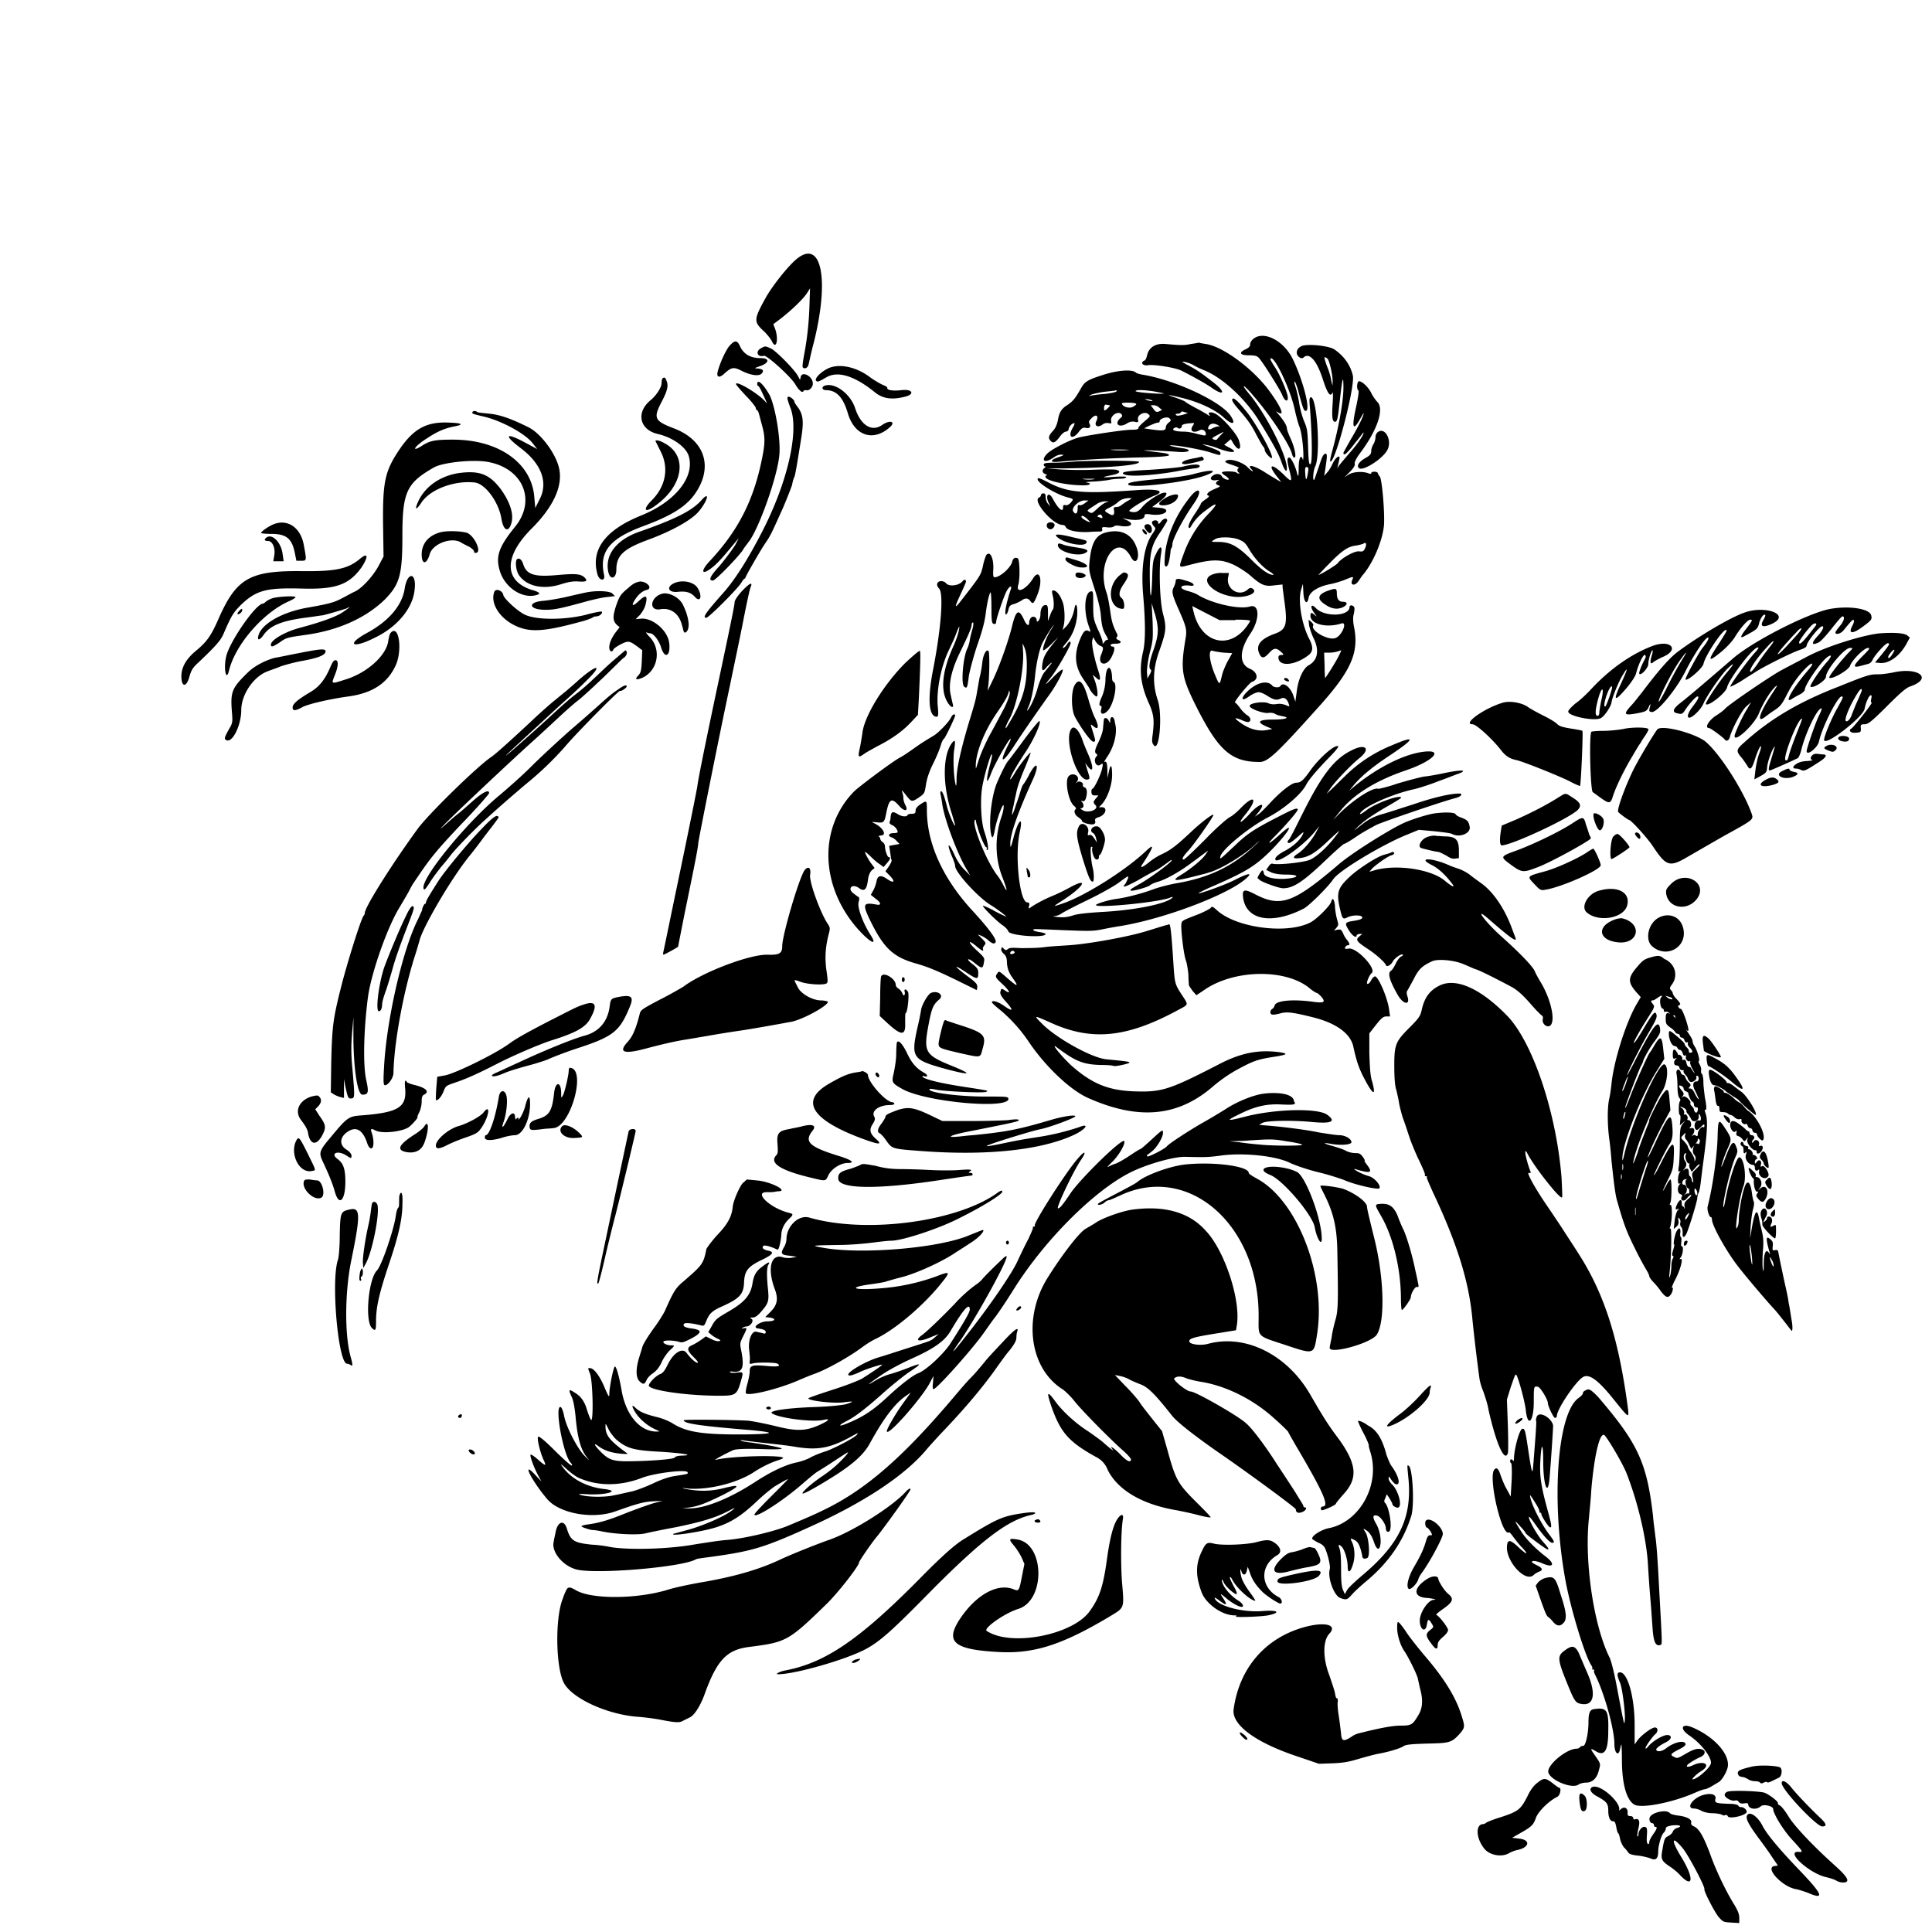<svg xmlns="http://www.w3.org/2000/svg" viewBox="0 0 410 410"><path d="M169.4 54.7c-1.8 1.3-5.3 5.7-6.8 8.3-2.6 4.7-2.7 5.2-.7 7.1.9.8 1.7 1.9 1.9 2.3.9 2 1.5-.3.7-2.6l-.4-1 1.6-1.2c2.3-1.8 4.6-4 5.5-5.3l.7-1.1-.1 3c-.1 4.1-.5 7.6-1.1 10.8-.3 1.6-.5 2.9-.3 3 .4.4 1.1 0 1.2-.7.1-.3.5-2.4 1.1-4.6 3.3-13.2 1.7-21.7-3.3-18M266 71.9c-.4.3-.7.8-.7 1.2 0 .4-.3.7-.9 1-1.6.7-1.3 1.3.6 1.3 1.2 0 1.7.1 2.1.5.8.8 4.5 6.7 5 7.9.5 1.3 1.2 1.6 1.2.6s-1.8-5.2-2.9-6.7c-.5-.8-.9-1.5-.8-1.6.8-.8 4.3 6.6 5.2 11 .3 1.3.7 2.8.9 3.3.5 1.1.9 4.3.9 6.3 0 .7-.1 1.1-.1.9-.4-1.4-.9-.4-.9 1.7 0 1.8-.1 2-.3 1.3-.4-1.7-1.3-3.5-1.7-3.5-.5 0-.5.6 0 2.6.7 2.7.6 2.8-1.3.9-2.6-2.5-3.4-2-1.1.8l.7.9-.9-.5c-.5-.3-1.5-.9-2.3-1.4-2.4-1.6-4.4-2.1-3-.7.2.2.2.3.1.3s-.6-.4-1-.8c-.8-.9-2.9-1.7-4-1.6-1.3.2-.9.6.8 1.1.9.3 1.5.6 1.3.6-.2.1-.3.3-.3.5s.1.4.3.5c.2.1.2.1 0 .2-.2 0-.4-.1-.5-.2-.2-.3-3.1-.4-3.1 0 0 .1.4.5.8.7.4.3.7.6.7.7-.2.3-1.2-.1-1.5-.6-.3-.6-1.3-.7-2-.1-.7.5-.3 1.1.8.9.7-.1.7-.1.4.1-.6.4-.6.8.1 1 .5.2.3.3-.9.8-1.4.6-1.9 1.2-1.2 1.4.2.1-.1.4-.7.8s-1 .8-1 1c0 .1-.5.9-1 1.7-1.2 1.7-1.8 3-1.5 3.3.1.1.3 0 .4-.2.8-1.4 1.7-2.4 3.2-3.5 2.5-1.9 2.8-1.6.5.8-2.4 2.5-4.2 5.5-5.3 8.7-1 2.7-1 2.7.9 2.2 5.2-1.4 7.1-1.4 9.9-.1 1 .5 2.6 1.5 3.5 2.3 2.4 2.1 3.1 2.3 5.2 2 1-.1 1.7-.2 1.6-.1-.1.1.1 1.4.3 3 .8 5.5.5 6.5-2 7.4-3 1.1-4 2.4-3.3 4.1.5 1.2 1 1.2 2.1 0 1-1.1 1.5-1.2 2.5-.3.7.6.7.7.1.7-.4 0-.6.2-.6.5 0 2 3.4 1.8 6.3-.4 1.1-.8 1.1-1.8.3-3.4-1.6-3-2.5-8-1.8-10.5l.4-1.3.1 1.9c.1 2 .8 2.7 1.1 1.1.2-1.3 2-2.4 4.4-2.9 1.1-.2 2.7-.7 3.4-1 1.7-.7 1.8-.7 1.5 0-.6 1.2.5 1.5 1.3.3.3-.4.7-1.1 1.1-1.5 2.1-2.6 4-7.1 4.3-10.3.2-2.5-.4-9.9-.9-10.4-.2-.2-.4-.6-.4-.7s-.3-.3-.7-.3c-.4 0-.7.1-.7.3 0 .2-.2.2-.7 0-1.2-.4-3.1-.3-4.1.3l-.9.6 1.2-1.2c.8-.8 1.1-1.4 1-1.7-.1-.3.3-1.1 1.1-2.2 3.7-4.9 5.2-9.4 3.7-10.9-.4-.4-1-1.3-1.3-1.9-.5-1.1-1.9-2.5-2.6-2.5-.4 0-.6 1.7-.1 2 .1.1-.1 1.6-.5 3.4-1 4.5-.7 5.4.9 2.5.4-.7.7-1.2.7-1.1 0 .5-1.1 2.8-2.6 5.3-.9 1.6-1.7 3-1.7 3.1 0 .8.8.1 2.4-2 1-1.2 1.8-2.3 1.8-2.3.4 0-1 2.2-2.7 4.1-1.2 1.4-2.3 2.7-2.5 3l-.3.5.1-.5c.4-1.7.5-2 .2-2-.4 0-1 .8-1.4 1.7-.2.4-.6 1.2-1 1.6l-.7.8.2-1.1c.5-3.3.5-3.7 0-3.6-.4.1-.7.8-1.3 2.7-.5 1.4-.9 2.7-1 2.8-.4.4-.2-2 .2-2.8 1.2-2.4.4-14.7-.9-14.7-.3 0-.4.4-.2 2.3.5 6.6.5 11.7.1 11.9-.3.1-.4-.4-.5-3.6-.1-3.4-.2-4-.8-5.4-.4-.9-.9-2.7-1.1-4-.2-1.3-.6-2.9-.8-3.5-.2-.6-.3-1.1-.1-1 .1.1.5 1.1.8 2.3.9 3.4 1.1 3.9 1.5 3.9 1.1 0-.5-6.3-2.7-10.9-1.9-4-6.2-6.2-8.4-4.4m-111.1 1.4c-.8.8-2.2 3.9-2.6 5.6-.3 1.2.4 1.4 1.5.3 1.5-1.3 1.9-1.4 3.8-.4 1.9.9 3.6 1.1 4.1.4.5-.6.1-.9-.9-1-.8 0-.7-.1.5-.5 2-.7 2.1-1.7.1-1.7-2.1 0-3.5-.8-4.3-2.4-.6-1.4-1.1-1.5-2.2-.3m97.8-.3c-1.3.3-2.1.3-5.3 0-2.2-.2-3.6.7-4 2.5-.1.5-.3.9-.5 1-1 .4-.4 1.2.7 1 1.3-.2 5.9.5 7.2 1.2 2 1 5.3 2.8 6.5 3.7 2.5 1.7 2.8.8.4-1.1-2.7-2.1-3.4-2.6-5.4-3.7-1.5-.8-1.7-.9-.9-.8.5.1 1.4.4 1.9.7.5.3 1.5.8 2.3 1.1 3.9 1.6 8.6 6 11.4 10.4 3.1 5 4.3 7.2 4.9 8.9.6 1.8 1.2 2.6 1.2 1.5 0-2.8-4.4-11.5-8-15.8-2-2.4-1.2-2.1.9.4 3.4 3.9 7.7 10.3 8.2 12.4.1.4.3.7.5.7.5 0 0-2.3-.8-4-.4-.9-.8-1.9-.8-2.2 0-.6-.7-1.7-1.8-3-.6-.7-.6-.7-.1-.4 1.6 1 .6-1.3-2.1-4.9-3.5-4.6-9.7-9.1-13.2-9.6-.6-.1-1.3-.2-1.5-.3-.3.1-1 .2-1.7.3m23.4.5c-.7.4-.9.8-.9 1.4 0 .7 1 1.4 1.4 1 1.2-1.2 2.8.5 4.1 4.5 1 3.1 1.6 4 2.1 2.9.1-.2.1.9 0 2.5-.2 2.9 0 3.7.5 3.7s.6-.5 1.1-5.1c.5-4.4.7-4.9.7-2.1 0 2.9-1 8.4-2.4 13.5-.3 1.1-.5 2-.4 2.1.9.9 5.3-15.7 4.8-18.2-.5-2.2-1.9-4.2-4-5.6-1.4-.8-6-1.2-7-.6m-114.6.4c-1.3.7-.7 2 .6 1.6.6-.2 5.8 4.5 6.7 6.1.7 1.2 1.5 1.9 1.7 1.4.1-.2.3-.2.6-.2.6.2 1.4-.6 1.4-1.4 0-1.6-2.4-2.8-2.6-1.3-.1.6-.1.6-.5-.2-.7-1.4-4.6-5.3-5.7-5.9-1.3-.6-1.3-.6-2.2-.1m120.2 2.2c.4.3 1.2 3.7 1.1 5 0 .9 0 .9-.3-.4-.1-.8-.5-2.1-.9-3-.7-2-.7-2.2.1-1.6m-106.2 2.2c-1.5.8-2.7 2.1-2.3 2.5.3.3.4.3 2.3-.8 2.4-1.3 5.9-.2 10.1 3.2 1.7 1.4 3.6 1.7 6.4 1 2.2-.5 1.7-1.7-.7-1.4-1.9.2-3.1 0-3-.5 0-.2-.4-.4-.9-.6-.5-.2-1.7-.9-2.7-1.6-3-2.3-6.8-3.1-9.2-1.8m59.1 1.1c-3.8 1.2-4.4 1.5-5.3 3.2-1.2 2.1-1.6 2.5-2.7 3.3-1.3.8-1.8 1.5-2.1 3.3-.2.9-.5 1.7-1.1 2.3-.9 1-1 1.5-.4 2.1.5.5.9.4 1.9-.9.4-.6 1-1.1 1.3-1.1.3 0 .6-.3.6-.6.1-.5.7-1.2 1.2-1.2.1 0 0 .4-.3.9-1.2 2-.2 2.8 1.2 1 .7-.9.9-1 1.5-.9.8.2 1.2-.2.8-.9-.2-.4-.1-.6.5-1.2.9-.9 1.5-.5 1 .6-.6 1.1.3 1.6 1.4.7.3-.2.8-.3 1.2-.2.6.1.6.1.5-.5-.2-1.1 1.5-2.2 2.2-1.4.2.3.2.5-.2.8-1.4 1.2-.4 2.2 1.3 1.2.6-.4 1.1-.5 1.7-.4.8.2.8.1.7-.5-.2-1 1.5-1.8 2.2-1.1.5.4.4.5-.8 1.5-.7.6-1.3 1.2-1.3 1.4 0 .3-.4.4-1.5.4-1.6 0-8.8 1.1-11 1.6-2 .5-5.9 2.5-6.9 3.5-1.4 1.5-.5 2.1 1.4.8.5-.4 1.3-.7 1.7-.6.6 0 .5.1-.6.5-1.9.6-2 1.2-.1 1 4.6-.4 9.7-.7 16.2-.9 5.7-.1 7.3-.3 7.3-.5s-.5-.4-1.4-.5c-4.7-.6-4.9-.6-1.8-.5 1.7.1 4 .2 5.1.3 2.5.2 3.2-.5.8-.8-1.9-.3-3.1-.6-2.2-.6 1.3 0 5.8.8 7.9 1.4 2.5.8 2.5.8 2.5.3 0-.4-.4-.6-2.8-1.5-1.3-.5-1.3-.5-.3-.3.6.1 1.8.4 2.7.8 3 1.1 4.5.9 2.1-.3l-.9-.5.7-.6.7-.6.6 1c1.1 1.7 1.8 1.2 1.1-.8-.5-1.4-3.2-4.5-4.8-5.5-1-.6-2-.5-1.4.2.2.3 0 .2-.6-.2-.5-.3-1.7-1-2.5-1.4-.9-.5-1.8-1-2-1.2-.2-.2-1.2-.6-2.1-.9-2.4-.8-1.7-.7 1.6.1 3.5.9 6.7 2.4 8.5 4 1.9 1.8 2.8 1.6 1.6-.2-2-3.1-11.9-7.7-18.8-8.8-.6-.1-1.2-.3-1.3-.4-.8-.8-3.8-.5-6.5.3m-94 .9c-.1.1-.2.6-.2 1 0 .9-1.1 2.6-2.3 3.6-3.2 2.6-2.4 6.3 1.5 7.2 3.1.7 6.1 2.8 6.6 4.8 1.2 4.4-2.9 9.5-9.9 12.4-7.8 3.1-11 7.3-9.5 12.6.4 1.4 1.7 1.5 1.4.1-1.1-4.9 1.2-7.7 8.2-10.3 7.3-2.7 10.3-4.9 12.2-8.8 2.4-5.1.2-9.8-5.6-12-4.2-1.6-4.4-2.2-2.5-5.8 1.2-2.3 1.4-3.4.9-4.4-.2-.6-.4-.7-.8-.4m15.6 1.2c0 .2 1 1.3 2.1 2.5 1.2 1.2 2.1 2.4 2.1 2.6s.1.4.2.4.3.3.4.6.4 1.5.7 2.6c.7 2.5.7 3.8 0 7.2-1.8 8.9-5.1 15.3-11.2 21.8-2 2.2-1.5 3 .8 1.1 1.1-.9 2.1-2 5.3-5.9.3-.4 0 .2-.6 1.3-.7 1.1-2.2 3.1-3.3 4.4-2.1 2.3-2.4 3.1-1.4 3.1.5 0 5.1-4.7 6.3-6.4.4-.7 1-1.4 1.2-1.7 2.1-2.5 6.2-13.9 6.6-18.6.3-3.4-.9-10.4-2.1-12.7-1.3-2.3-2.6-3.5-2.6-2.3 0 .2.1.4.2.4s.4.5.7 1.1c1.4 3 1.3 2.8.8 2.2-1.5-1.7-6.2-4.5-6.2-3.7m18.7.4c-.6.3-.4.9.4.9 2.2 0 3.6 1.5 4.6 4.8 1.4 4.9 5.4 6.2 8.9 3.1 1.4-1.2.1-1.7-1.6-.5-2.2 1.5-4.5.1-5.7-3.5-1-3.2-4.5-5.7-6.6-4.8m62 1.2c-.1.1-1.3.4-2.5.5-1.3.1-2.6.3-3.1.4-.4.1-.2 0 .4-.3.7-.2 2-.5 3.1-.6 1-.1 2-.2 2.1-.3.1 0 .1.1 0 .3m8.2 0c1.1.2 2 .4 1.9.4-.2.2-6-.2-6-.5s1.7-.3 4.1.1m-78 1.4c0 .2.3 1.2.7 2.2 1.8 5-.7 15.9-6.3 26.6-2.9 5.6-5.6 9.8-7.9 12.4-3.9 4.4-4.6 5.4-3.7 5.4.5 0 6.6-6.1 7.4-7.4.3-.5.6-.9.7-.9.1 0 .2-.1.2-.2 0-.3 3.2-5.8 4-7 1.3-1.9 1.4-2.1 4-7.9.9-2.1 1.7-4.2 1.9-4.8.1-.6.3-1.4.5-1.7.2-.6.5-2.3 1.5-8.6.5-3.3.3-4.7-.8-6.2-.4-.5-.7-1-.7-1.1 0-.4-.8-1.1-1.2-1.1-.1-.1-.3.1-.3.3m94.4.4c0 .3.6 1.1 1.3 1.9 2 2.3 2.8 3.4 3.9 5.6.6 1.1 1.2 2.2 1.4 2.4.2.2.3.5.3.7 0 .5 1.3 1.9 1.5 1.7.5-.5-3.6-7.8-5.5-10-2-2.5-2.9-3.1-2.9-2.3m-17.2 0c.7.3 0 .3-.9 0-.5-.2-.6-.2-.1-.2.3 0 .7.1 1 .2m-3.4.7c.4.1.3.3-.4.7-.8.5-2.4 0-2.4-.7 0-.2 2.3-.2 2.8 0m-5.4.4c.3 0-.8 1.1-1.1 1.1-.1 0-.1-.3-.1-.7.1-.5.3-.6.5-.5.2 0 .5.1.7.1m10.5.5l.6.5-.6.3c-.5.2-.7.2-1.2-.5l-.6-.8h.6c.4 0 .9.2 1.2.5m-145.7.9c-.2.4-.1.4 1.9.9 3.9.8 9.1 3.6 10.8 5.7l1 1.3-2.6-1.4c-4.1-2.2-4.6-1.6-.9 1.2 4.4 3.3 5.9 7.3 4 10.9l-.9 1.8-.2-2.2c-.5-7.3-7.5-12.3-17.3-12.3-3.8 0-4.9.2-6.7 1.4-2.3 1.4-1.3-.1 1.1-1.6 2.4-1.6 3.9-2.2 5.9-2.6 2.1-.4 1.7-.7-.8-.8-5-.3-7.8 1.2-10.9 5.8-3 4.5-3.5 6.7-3.4 15.9l.1 6.7-.9 1.7c-1.1 2.2-3.5 4.9-5.1 5.7-.7.3-1.9 1-2.7 1.4-1.7.9-2.5 1.2-7.7 2.1-5.4 1-9.8 3.6-10.2 6.1-.2.9.4.7 1.1-.3 1.4-2 3.7-3 8.8-3.7 1.7-.2 3.4-.5 3.7-.5 1-.2 4.7-1.3 5.2-1.5 1.2-.7.3.1-1.3 1.1-1.6.9-4.4 1.9-8.9 3.1-2.9.8-5.9 2.5-5.9 3.5 0 .6.4.5 1.9-.5 1.4-1 1.5-1 5.7-1.6 7-1 12.7-3.7 16.6-7.5 3.1-3.2 3.7-5.1 3.7-13.5 0-9.3.9-11.2 6.7-14.5 1.9-1.1 8.7-1.8 11.8-1.1 7.2 1.5 9.9 8.2 5.4 13.7-3.4 4.2-4.1 6.2-3.3 9.1 1 3.8 5 6.4 8.1 5.3.7-.2.3-.6-1.2-1-6-1.9-6-7.1-.1-13 4.6-4.6 6.6-8.9 5.9-12.6-.6-3.2-3.9-7.6-6.5-8.9-3.6-1.8-6.1-2.7-8.3-2.9-.9-.1-2.1-.2-2.5-.3-.5-.4-1-.3-1.1-.1m151.7.2c.2 0-.2.2-.9.4-.8.2-1.3.3-1.5.1-.2-.2-.1-.3.3-.3.3 0 .6-.1.7-.3.1-.2.4-.2.6-.1.3.1.7.2.8.2m-4 2.1c-.3.2-.6.7-.6 1 0 .7-.6.8-3.3.4l-1.3-.2 1.2-.6c.7-.3 1.4-.6 1.7-.6.2 0 .4-.1.4-.3 0-.6 1.7-1.1 2.1-.6.4.4.3.5-.2.9m5.1.7c-.7 1.1.2 1.6 1.5.9.6-.3 1.3.1 1.3.8 0 .4-.1.4-1.8 0-1-.3-2.2-.5-2.8-.5-1.8 0-2.7-.3-2.2-.7.3-.2.6-.3.8-.1.4.3.9.1.9-.4 0-.3.6-.5 2.1-.6.6-.1.6 0 .2.6m5.5-.1c.3.2.3.2-.1.2-.3 0-.8.2-1.2.4-.9.5-1.2.1-.6-.7.4-.4 1.1-.4 1.9.1m33.8 1.4c-.3.2-.5.7-.5 1.1s-.2 1.1-.4 1.4c-.2.3-.5 1-.5 1.5 0 .7-.3 1-1.4 1.6-1.3.8-1.8 1.7-1.1 2.1.9.5 4.7-1.9 5.8-3.7 1.3-2-.3-5.2-1.9-4m-33.3.6c-.4.4-.7.8-.8.9-.1.3-1 .1-1-.2 0-.1.5-.4 1.1-.7 1.5-.8 1.5-.8.7 0m-120 1.3l1.1 2.2c1.8 3.5 1.1 7.4-1.9 10.4-2 2-1.5 2.8.8 1.1 6-4.3 6.9-10.7 1.8-13.3-.8-.5-1.8-.7-1.8-.4m100.2 1.9c-.8.1-2.3.1-3.2 0-.9-.1-.2-.1 1.5-.1 1.8 0 2.6.1 1.7.1m14.9 1.6c-.3.1-1.2.2-1.9.4-1.4.3-2 1-.8 1 .7 0 3.7-.7 3.9-.9.2-.2-.2-.7-.4-.7-.2.1-.5.1-.8.2m-26.8.9c-1 .1-2.7.2-3.8.2-1.6 0-2.1.1-2.1.4 0 .2.1.4.3.4.2 0 .1.1-.1.3-.6.4-.6 1 .1 1.3.3.1.5.2.3.3-.2 0-.3.2-.2.4.3.8 4.6 1.7 8 1.7 1.5 0 1.9-.4.7-.6-.4-.1.1-.1 1.2-.2 1 0 2.5-.2 3.3-.3.8-.2 1.9-.3 2.6-.3.6 0 1.2-.1 1.3-.3.1-.2-.8-.2-2.6-.1-2.8.2-2.8.1-.3-.4 1.5-.3 1.9-.8.8-1.1-.3-.1-2.6-.1-5.1 0a77 77 0 0 1-7.1-.1l-2.5-.2h3.1c10.1-.1 16.8-.7 16.4-1.4-.2-.3-11.6-.3-14.3 0m23.7 1c-.8.2-4 .5-7.1.7-4.2.2-5.7.4-5.7.7 0 .9 6 .6 11.5-.4 1.4-.3 3-.5 3.6-.6.6 0 1.1-.2 1.2-.4.1-.6-1.5-.5-3.5 0m26.5 1.1c-.3 1.9-.5 2.1-.6.5-.1-1.2 0-1.5.3-1.5.4.1.4.3.3 1m-24.3.5c-1.4.4-4.5.8-7 1-4.3.4-6.5.7-6.8 1-1.3 1.3 12-.1 16.3-1.7 3-1.1 1.5-1.4-2.5-.3m-156-.2c-3.7.6-6.8 2.6-8.4 5.7-1 2.1-.7 2.4.5.6 1.9-2.9 7.1-4.8 11.4-4.3 2.2.3 5 4.1 5.6 7.6.4 2.6 1.5 3.1 2.1 1.1.6-1.9-.2-4.5-2.3-7.4-2.4-3.1-4.5-3.9-8.9-3.3m122.9 1.3c0 .8 3.7 3.1 6.2 3.8 1.5.4 1.5.4.8 1.2-.4.4-.8.6-1.1.5-.4-.1-.5 0-.5.5 0 1.2-1.1.2-2.2-1.9-.8-1.5-1.6-.8-.9.8l.4.9-.5-.6c-.3-.3-.5-1-.5-1.4 0-.6-.1-.8-.5-.8-.3 0-.5.2-.5.4s-.2.4-.4.5c-1.5.6 2.9 5.8 5 5.8.3 0 .6.2.7.5.4.7 2.4 1.1 4.8 1 1.1-.1 2.2-.1 2.5-.1.3 0 .5-.2.4-.5-.1-.4 0-.5 1-.4.6.1 1.3 0 1.5-.2.2-.2.7-.2 1.3-.1 2.4.4 3.2-.5 1.2-1.3-.6-.3-.9-.4-.5-.3 2.5.6 4.5.4 4.5-.6 0-.3.2-.4 1.5-.2 1.6.2 3.1-.2 3.1-.8 0-.4-.6-.6-2.1-.7l-.9-.1 1.5-1.1c1.6-1.2 2.1-2.2.8-1.9-1.1.3-3.4 1.8-4.4 3-.9 1.1-1.6 1.3-2.7.9-.5-.2 3.2-2.5 5.5-3.4 2.1-.9.4-1.4-3.8-1.1-11.1.8-14.5.6-18.5-1.4-2.3-1.2-2.7-1.3-2.7-.9m11.9 0c-.5.1-1.5.1-2.1 0-.6-.1-.2-.1 1-.1s1.7 0 1.1.1m20.2 4.1c-2.9 3.7-4.8 8.2-5.1 12.2-.1 1.9-.1 2.2.3 2.2s.7-1.3.9-3.1c0-.3.1-.7.2-.8.1-.1.2-.5.2-.8 0-1.1 2.4-5.6 4.6-8.7 2-2.9 1-3.8-1.1-1m-103.4.3c-1.9 2.2-5.4 4-13.1 6.7-5 1.7-7.5 5-6.7 8.6.4 1.8 1.7 1.4 1.7-.5 0-3 1.5-4.4 6.6-6.3 5.2-1.9 9.5-4.3 11-6.2 1.8-2.2 2.3-4.3.5-2.3m98.4-.4c-1.8 1.1-1.7 1.7.1 1.5 1.4-.2 2.6-1.1 2.6-2 .1-.5-1.4-.3-2.7.5m-7.8.5c-.4.2-1 .6-1.4.9-.3.3-.8.5-1.2.5-.5 0-.6.1-.5.6.2 1.1-.2 1.4-1.1.8-1.1-.6-1-.7.2-1.3.6-.3 1.4-.8 1.7-1.1.7-.6 1.2-.8 2.3-.9.8 0 .8 0 0 .5m-9.3.6c-.4.3-.9.5-1.1.4-.3-.1-.4 0-.4.6 0 1.2-.4 1.5-.9.8-.6-.7 1-2.4 2.4-2.4h.8l-.8.6m4.3-.1c-.4.2-1.2.8-1.8 1.4-.9.8-1 .9-1.5.6-.6-.4-.8-.2 1.8-1.9.4-.2 1-.4 1.5-.4h.8l-.8.3m-.6 2.9c.1.3.1.4-.3.3-.2-.1-.5-.2-.6-.2-.1 0-.1-.1 0-.3.4-.3.7-.3.9.2m-3.2.5c.4.4.7.7.6.7-.4 0-1.8-.8-1.8-1.1 0-.4.4-.3 1.2.4m15.7.6c-.4.5-.6.6-.6.3 0-.5-.5-.7-1-.5-.5.2-.4.6.1 1.2.4.4.4.5-.2 1.4-1.9 2.5-2.6 7.3-2.1 13.2.5 5.8.5 9.7 0 11.9-.9 3.8-.6 6.9 1.1 10.8 1.2 2.6 1.3 3.8.9 7-.2 1.4-.1 1.7.3 2.2 1.2 1.3 1.8-6.7.8-9.6-1.1-3.3-1.1-6.5.3-10.4 1.5-4.2 1.6-5 .8-8-.7-2.7-.9-9.8-.4-12.7.3-1.8-.2-1.8-1.1.1-.6 1.2-.7 1.7-.8 5.6-.2 5-.5 3.8-.5-1.8 0-4.2.4-5.9 2.4-8.7.7-1.1 1.3-2.1 1.3-2.2 0-.7-.8-.5-1.3.2m-188.2.5c-1.1.4-2.8 1.6-2.8 1.9 0 .1 1 .2 2.2.2 3.2 0 4.4 1 5 4.2l.3 1.5h1c1.2 0 1.2 0 .6-3.2-.6-3.7-3.3-5.7-6.3-4.6m164 0c-.3.7.5 1.4 1.1 1 .3-.2.5-.5.5-.8 0-.6-1.3-.8-1.6-.2m21 .1c-.5.2-.4.7.2 1.4.6.8 1.2.4 1-.7-.2-.6-.6-.9-1.2-.7m-.6 1.6c.3.5.8.7.8.3 0-.3-.6-.9-.9-.9-.1.1-.1.3.1.6m-148.9 0c-2.6.6-4.1 2.3-4.2 4.5-.1 2.4 1 2.6 1.7.2.6-2.2 4.6-3.7 6.6-2.5.3.2 1.1.6 1.7.9.6.3 1.1.8 1.1 1 0 .3.2.4.5.3 1.1-.2-.3-3.4-1.9-4.2-1.2-.4-4.1-.5-5.5-.2m141 .1c-2 .5-3 2-3.4 5.5-.3 2.5-.3 2.5 1.2 7.1.5 1.6 1 3.7 1.1 4.7.2 2.6.4 3.2 1.1 4.5.4.6.5 1.1.4 1-.2-.1-.5.1-.7.4-.4.5-.4.5-.4.1 0-.3-.4-1.5-1-2.7-.9-2.1-1-2.3-1-5.2 0-2.8 0-3-.5-2.9-1.3.2-1.6 4-.5 7.2.5 1.4.5 1.5 0 1.2-.7-.4-1.2.2-2 2.3-1.1 3-.8 5.4.9 7.9.6.9 1.2 1.8 1.3 2 .2.6 1.2 1.7 1.5 1.7.4 0 .2-1.7-.3-3.2l-.5-1.4.7.6c.9.9 1.1.5.5-1.4-.9-2.7-1.5-5.8-1.3-6.5l.2-.7.5.9c.3.5.8.9 1.1 1 .6.2.6.5.1 1.8-.9 2.1 1 2.7 2.1.7.8-1.5.9-2.4.3-2.4-.2 0-.4-.1-.4-.3 0-.2.4-.3 1-.3 1.2 0 1.5-.4.6-.8-.4-.2-.5-.4-.3-.6.2-.2.2-.5 0-.8-.9-1.8-1.1-2.6-1.4-4.8-.2-1.3-.5-3.1-.8-3.9-2.2-6.4 2.3-12.9 5.2-7.5 1.1 2.1 2.1 0 1.1-2.3-1-2.6-3.3-3.7-6.4-2.9m-10.5.8c1.3 1.5 6.4 2.5 6.4 1.2 0-.3.1-.3-3-1-2.8-.7-3.9-.7-3.4-.2m-167.8.4c-.4.4-.2.6.5.6.9 0 1.6 1.5 1.3 3.1l-.2 1.2h2.2l-.2-1.4c-.3-2.7-2.4-4.7-3.6-3.5m206.5.3c1 .4 1.4.7 2.1 1.9 1.2 2.1 2.9 3.9 4.3 4.8.7.4 1.1.8.9.8-.9 0-2.4-1-4.5-3.1-3.2-3.2-4.7-3.9-7.3-3.9-1.5 0-1.5 0-.5-.6.8-.5 3.5-.5 5 .1m26.8 1.8c-.3.7-.5.8-1.3.7-1-.1-3.8 1.5-4.5 2.5-.3.4-3.7 2.5-4.1 2.5 0 0 .9-1 2.1-2.2 2.7-2.8 4.1-3.8 5.7-4 .7-.1 1.4-.3 1.7-.4.6-.5.8.1.4.9m-65.2-.6c0 1.3 4 2.5 5.7 1.7 1.1-.5.6-.9-1.6-1.2-1.2-.2-2.4-.4-2.9-.6-1-.4-1.2-.3-1.2.1m-15.2 2.1c-.1.2-.5 1.2-.7 2.3-.5 2-.3 1.8-4.9 7.7-1.2 1.5-1.1 1 .2-1.8.6-1.3 1.1-2.4 1.1-2.6 0-.4-.4-.5-.7-.1-.6.9-2.8 1.3-3.5.5-.6-.7-1.8-.6-1.9.1-.1.3.1.7.4 1 1 1.1.4 8.6-1.3 17.3-1.2 6.2-.9 9.9.8 9.9.3 0 .4-.4.2-2.3-.3-3.5.8-8.8 2.5-12.1.3-.7 1-2.1 1.4-3.2.7-1.8.8-1.9.6-.8-.1.7-.6 2.2-1.2 3.5-2.2 4.9-2.7 8.7-1.5 11.3.7 1.5 1.7 2.1 1.4.9-.1-.3-.3-1.3-.5-2.2-.4-2.1.2-5 2-8.7 1.8-3.7 2.5-5.3 2.5-5.9 0-.3.1-.5.3-.5.1 0 .1.6-.1 1.3-.2.7-.5 1.8-.6 2.5-.1.7-.4 1.5-.5 1.7-.9 1.7-1.4 7.5-.7 8.1.6.5.7.3 1-2.2.2-1.2 1-4.2 1.8-6.6 1.1-3.1 1.6-5.1 1.8-6.8.3-2.3.7-4 1-4.4.1-.1.2 1.3.2 3.2 0 3 .1 3.4.5 3.5.3.1.5-.1.5-.4 0-.7 1.7-5.7 2.3-6.7.6-1 1.1-1.1.8-.2-1 3-1.4 5.3-1 5.3.1 0 .4-.4.5-1 .2-.8.4-1 1.1-1.2.5-.1 1.2-.5 1.6-.7.9-.7 1.5-.6 2 .1s.7.5 1.5-1.5c1.2-3.1.4-5.6-1-3.3-1.5 2.4-3.7 3.3-3.1 1.3.4-1.3.3-5.4-.1-5.6-.5-.3-1-.1-1.2.7-.3 1.3-2.6 3.3-3.7 3.3-.3 0-.4-.3-.3-1.7.1-2.4-.7-4-1.5-3m-132.8.7c-2.6 2.2-5.1 2.8-12.7 2.7-10.9-.1-13.7 1.6-17.5 10.3-1.5 3.4-2.4 4.7-4.7 6.6-2.2 1.8-3.2 3.7-3.1 5.7.1 2.1 1.1 2 1.7-.2.4-1.4.7-1.9 1.9-3 3.9-3.7 4.7-4.7 5.3-6 1.8-4.2 2.2-4.7 3.9-6.4 3.2-3 5.4-3.5 12.8-3.3 7.2.2 10-.8 12.7-4.6 1.4-2.2 1.3-3.1-.3-1.8m149.6.2c0 .5 2 1.6 3.1 1.7 2.2.2 1.9-.6-.4-1.4l-2.3-.7c-.3 0-.4.1-.4.4m-116.4 0c-.4.4-.2 2.4.4 3.3 1.6 2.4 5.1 3.2 8.9 2 1.6-.5 2.6-.7 3.8-.6 1.7.1 2-.1 1.2-.9-.8-.7-1.8-.8-5.4-.5-5.2.5-6.9 0-7.6-2.4-.3-.9-.9-1.3-1.3-.9m118.7 2.9c-.3.3-.2.9.4 1 .7.2 1.6-.1 1.6-.5-.1-.4-1.6-.8-2-.5m9.2.5c-2.8 2.3-2.3 7.1.7 7.1.5 0 .3-1.9-.3-2.3-.7-.5-.5-1.6.5-3 1-1.5 1.1-2 .5-2.3-.6-.2-.5-.2-1.4.5m19.5-.1c-2.5 1.1.4 4 4.5 4.6 2.8.4 5.6-.8 4.2-1.7-.3-.2-.6-.2-1 .2-1.8 1.6-4.5 0-4.2-2.4l.2-1.1h-1.3c-.7-.1-1.8.1-2.4.4m-170.6.9c-.2.3-.5 1.2-.6 1.9-.5 3.6-3.3 6.9-7.8 9.4-4.7 2.5-3.5 3.6 1.3 1.2 4.9-2.3 8.3-6.4 8.6-10.4.3-2.4-.6-3.6-1.5-2.1m163 .4c0 .3-.2.9-.4 1.3-.5 1-.4 1.5 1.1 4.9 1.6 3.6 1.7 4.2 1.4 6-1.1 6.6-.9 8.1 2.3 14.5 4.7 9.3 7.4 11.7 13.4 11.7 1.7 0 3.5-1.6 12.1-11.2 7.2-7.9 9-11.8 8-17.2-.3-1.4-.3-2.4-.1-3 .1-.5.2-1.2.1-1.4-.2-.5-1-.6-1-.1 0 2-5.2 2.2-7.1.3-1.1-1.2-1.4-.3-.3 1.1.5.7.5.7 0 .3-.7-.6-.9-.6-.9.3.2 1.7 3.5 2.5 6.6 1.5 1.3-.4.1 2.6-1.3 3.1-1.5.6-5.4-1.6-4.7-2.7.1-.1-.1-.4-.4-.7l-.6-.5.1 1.1c.1.6.5 1.9 1 2.9 1.2 2.5.9 4.6-1.1 5.7-1.1.6-2.2 2.9-2.5 5.5l-.3 2.2-.4-1.2c-.6-1.9-2.2-3.1-2.8-2.1-.2.4-1.4.3-1.7-.1-.9-1.1-2.9-.8-4.8.8-2 1.7-2 2.9 0 1.4.6-.4 1.4-.8 1.9-.8s1.3.4 1.9.8c1.3.8 1.9 1 2.9.5.7-.3 1.3.2 1.6 1.2.2.6.2.6-.7.2-.6-.2-1.2-.3-1.8-.2-.6.1-1.3.1-1.9-.2-1.1-.4-3.9 0-3.9.6s2.8 1.6 3.9 1.5c.6-.1 1.2 0 1.5.2.3.2 1 .4 1.6.5 1.7.3.6.7-2 .7-3.1 0-3.6.5-1.6 1.4l1.4.6-1 .2c-2 .4-4-.2-6-1.7-1.2-.9-1-1 .5-.4.6.3 1.3.5 1.5.4.6-.2.4-1-.3-1.4-.3-.2-1-.8-1.5-1.5s-1-1.2-1.1-1.2c-.4 0 3-4.2 3.6-4.4 1.5-.5 1.2-2.1-.5-2.8-2.3-1-2.2-4 .2-7.5 2-3 1.9-6.3-.1-5.7-2.3.7-8-.6-11-2.4-.4-.3-1.5-.7-2.3-.9-2.1-.6-1.5-1.4.7-1.1 1.2.1.5-.7-.8-1-1.8-.6-2.4-.6-2.4 0m-106.3.4c-1.9.8-1.4 2.1.6 1.9 1.8-.2 2.8.1 3.7 1.1 1.2 1.3 1.6-.3.5-2-.8-1.2-3.1-1.7-4.8-1m-9.9 1.1c-1.7 1.4-1.9 1.8-2.7 4.2-.6 2-.5 2.8.3 3.6l.6.5-.7.9c-1 1.3-1.5 2.5-1.5 3.4 0 .8.6 1.2.9.4.1-.2.8-.7 1.6-1.1 1.6-.8 1.8-.7 3.6.6l.9.7-.1 2.3c-.1 2-.2 2.4-.7 3-.9.9-.5 1.1.9.5 3.3-1.6 4-6.1 1.4-8.7-.6-.6-.8-1-.6-.9.2.1.6.2.8.2.7 0 1.9 1.6 2.3 3 .8 2.6 2.1 1.8 1.7-1.1-.4-2.6-3.6-5.3-6.1-5l-1 .1.9-.9c.5-.6 1-1.4 1.2-2.2.5-2 .1-2.2-1.5-.7-1.3 1.2-1.6 1-.7-.4.7-1.1 1.6-1.8 2.4-2 1.4-.3.2-1.8-1.4-1.8-.9.2-1.4.4-2.5 1.4m24.1.7c-.9 1-1.5 1.9-1.5 2.3 0 .6-1 5.4-3.5 17.2-2.3 10.8-4.3 20.6-4.4 21.8-.1.7-1.7 8.7-3.6 17.8-1.9 9.1-3.5 16.9-3.6 17.3-.1.4-.1.7 0 .7.2 0 3.1-1.6 3.1-1.7l1.3-6.6c1.9-9.3 2.9-14 3-15.5.2-1.4 4.4-22.5 6.7-33.3.8-3.9 2.1-10 2.8-13.6.7-3.6 1.4-6.9 1.6-7.3.5-1.2-.2-.9-1.9.9m124.9-.3c-2.6.8-3 1.8-1.2 3 1.4 1 2.6 1.2 3.8.7 1.1-.5 1.2-1.2.1-1.2-.9 0-1.3-.6-1.3-1.8 0-1-.2-1.1-1.4-.7m-177.4.4c-.9 2.4 1.1 5.6 4.5 7.2 3 1.4 5.9 1.3 13.6-.8 1.3-.3 2.5-.8 2.7-.9.2-.2.6-.3.9-.3.6 0 1.4-.7 1.1-1-.1-.1-1.7.2-3.5.7-4.6 1.1-10.5 1.1-12.9-.1-1.6-.8-4.5-3.5-4.5-4.2-.2-.9-1.6-1.4-1.9-.6m118.4-.2c-.1.1 0 .5.1 1 .3 1.1.3 2.7 0 3-.1.1-.4.7-.6 1.3l-.4 1.1v-1.7c0-1.5-.1-1.7-.5-1.7-.7 0-1.1.8-1.1 2 0 .5-.2 1.1-.4 1.3-.3.3-.4.3-.4-.1 0-.7-.9-1-1.3-.4-.2.3-.3.7-.3.9 0 .9-.5.6-1-.4-1.2-2.7-1.8-2.3-2.7 1.5-.8 3.1-2.6 8.2-4 11.1l-1.1 2.3.2-1.8c.2-2.4.2-6.2 0-6.6-.4-.6-1.1.6-1.3 2.1-.1.8-.3 2.4-.6 3.4-.2 1-.4 2.3-.5 2.8-.3 1.9-.5 2.6-1.5 5.9-1.7 5.5-2.9 10.5-2.9 12.8 0 1.5-.1 1.8-.2 1.3-.4-1.4-.6-5.7-.3-7.4.3-2 .2-2.3-.5-1.4-2 2.7-2 9 0 15 .4 1.3.7 2.4.7 2.5-.2.2-1.2-2.2-1.7-3.9-.6-2.4-1-3.4-1.3-3.4-.1 0-.2.3-.1.7.1.4.3 1.5.4 2.3.6 3.5 3.3 10.6 5.2 13.7l.7 1.2-1.2-1.2c-.8-.8-1.5-1.8-2.1-3.1-1.3-2.9-1.8-2.7-.6.2.4.9.7 1.8.7 2.1 0 1.3 4.9 6.7 7.6 8.3 1.3.8 3.4 2.4 3.2 2.4-.1 0-1.2-.5-2.5-1.2-1.2-.7-2.3-1.1-2.4-1.1-.2.2 2.8 3.2 4.1 4.1.6.4 1.2 1 1.3 1.4.5.9 7.9 1.4 7.9.5 0-.1-.6-.3-1.3-.4-.7-.1-1.3-.3-1.3-.4 0-.3-.6-.3 6.5 0 5 .2 6.1.2 7.7-.1 1-.2 3-.6 4.4-.8 9-1.5 21.8-6.3 26.1-9.7 2.1-1.7 1.2-1.7-2.1 0-2.4 1.2-8.2 3.2-7.5 2.7.1-.1 1.7-.9 3.6-1.7 6.6-2.9 8.4-4.1 11.4-7 4-4 5.8-7 2.2-3.7-2.4 2.2-3.1 2.4-.9.2 1.9-1.9 4.7-5.1 4.7-5.5 0-.4-.7-.2-2.7.8-6.3 3.2-7.8 4.1-10.7 6.9-3.2 3-3.2 3-3 2.2.4-1.5 6-6.1 10-8.2 3.5-1.8 7.2-5 8.2-7 .6-1.1 2.1-2.9 5-5.9 1.1-1.1 1.9-2.1 1.8-2.2-.6-.6-4.1 2.5-6 5.2-1.4 2-2 2.5-2.9 2.5-1 0-3.3 1.9-5.3 4-1 1.1-2.2 2.3-2.6 2.6l-.9.6.9-1.1c1.6-2.1 0-1.7-1.9.4-2.2 2.4-2.8 2.4-.9.1 2.7-3.4 1.7-4.2-1.3-1-.6.6-1.5 1.4-2.1 1.7-.6.3-3 2.4-5.3 4.8-2.3 2.3-4.3 4.2-4.5 4.2-.5 0-.2-.6 1-1.9 1.2-1.3 5.5-7.4 5.3-7.6-.2-.2-2.7 1.7-4.8 3.7-3.2 3-4.3 3.8-6.2 4.7-.9.4-2.1 1.2-2.8 1.8-1.4 1.1-1.9 1.2-1.2.2 2.3-3.5 2.6-4.5.8-2.8-4.3 4.1-12.7 9.4-17.4 11.1-2.6.9-2.6.9-.6-.4 4.6-2.9 6-5.2 1.8-2.9-1.1.6-2.7 1.4-3.7 1.8-1.7.7-3.4 1.6-4.6 2.4-.5.4-.6.4-.4-.3.1-.5 0-.7-.4-.7-1.6 0-2.7-9.9-1.6-14.9.8-3.6-.3-2.7-1.3 1.1-.6 2.3-.7 2.4-.7 1.3 0-2 1.6-6.6 4.8-13.6 1.4-3.1.9-4.1-.7-1.2-.5 1-1.1 2-1.3 2.2-.2.2-.5 1-.7 1.7-.2.7-.6 1.9-.9 2.7-.2.7-.5 1.5-.6 1.7-.3 1-.3-.1.1-1.6.2-1 .4-2 .5-2.3.2-1.3.8-3.1 2-5.9.7-1.7 1.2-3 1.1-3-.4.2-2.2 2.5-3.2 4.1-.5.9-1 1.6-1.1 1.6-.2-.2.9-2.2 2.9-5.3 2-2.9 3.7-6.7 3.3-7.1-.1-.1-1.8 1.9-4.1 5.1-1.2 1.6-2.3 3.1-2.5 3.3-.5.5-1.7 3-2.5 4.9-1.1 2.8-1.7 8.1-1.2 10.6.2 1.2.5 1 .8-.7.4-2.4 1.9-6.3 1.9-5.1 0 .5-.2 1.5-.4 2-1.5 4.3-1.5 8.9.1 13 1.1 2.8 1.2 3.7.2 1.7-.3-.6-.8-1.4-1-1.7-2.3-2.7-5.8-11.2-5-12.1.1-.1.2 0 .2.2s.1.4.1.5c0 .1.2.6.3 1 .4 1.5 1.5 4.1 1.8 4.1.1 0 .2.1.1.3-.1.1 0 .3.1.3.4 0 .1-1.8-.6-3.9-.7-2-.9-6.5-.5-9.2.3-2.2 1.9-7.7 2.1-7.2.1.2-.1 1-.3 1.8-1 3.6-1 5.2.1 2.3.6-1.7 3.6-7.1 4.1-7.4.1-.1.1.2-.1.6-2.3 4.4-1.9 5.1.7 1.2 2.8-4.3 5.8-8.5 7.2-10.5 1.7-2.2 3.6-5.7 3.3-6-.1-.1-.9.5-1.8 1.4-1.9 2-2.3 2.2-.8.4 1.2-1.4 4.3-6.8 4.3-7.4 0-.5-.3-.5-.8.3-.3.4-.6.7-.8.7s.1-.4.6-1c1.4-1.6 2.2-3.7 2.4-6 .1-2.1-.3-2.9-.6-1.3-.3 1.6-1 2.9-1.7 3.7l-.8.8.2-.8c.4-1.5.2-4.5-.3-5.4-.6-1.7-1.7-2.5-2.1-2.1m-98.8.3c-.5.1-2.3.5-4 .9-1.7.4-4 .8-5.2.9-3.6.3-3 2 .7 1.9 1.7 0 3.1-.3 8.9-1.9 1.2-.3 2.9-.7 3.9-.8l1.7-.2-.6-.6c-.7-.5-3.3-.6-5.4-.2m16 .3c-2.5.7-2.9 3.7-.4 3.3 2.2-.4 4 .9 4.6 3.3.2.6.3 1.2.4 1.4.2.6.9 0 1-.9.2-1-.3-3-1.1-4.6-.7-1.7-3.1-2.9-4.5-2.5m-82.5.9c-.7.2-1.4.6-1.6.8-.2.2-.5.4-.6.4-1.5 0-7.1 8.1-7.8 11.2-.6 2.6 0 5.5.6 3 1.3-5.4 7.1-12.2 12.7-14.7.9-.4 1.5-.8 1.4-.9-.3-.3-3.4-.1-4.7.2m187.7 6.8c0 1.2-.3 2.5-.9 4.2-.9 2.5-1.1 3.9-.6 4.2.2.1.1.5-.2 1l-.5.9-.1-1.4c0-.9.2-2.4.6-4.1.7-2.6.7-3 .6-6.6l-.2-3.9.6 2c.4 1.2.7 2.7.7 3.7m16.5-2.2c2.1 0 3.2.1 3.1.3-3.7 6.5-10.6 5.1-12.1-2.4l-.2-.8 2.9 1.5 2.9 1.5h3.4m126.3-2.4c-4.6.8-16.4 6.8-20.7 10.5-6.6 5.7-9.8 8.4-11.1 9.4-1.7 1.3-2 2.1-.6 2.3.7.2.9.1 1.3-.4 1-1.6 2.5-3.2 2.8-3.2.5 0 .2.6-1.1 2.3-.9 1.2-1.2 2.2-.6 2.2.7 0 2.5-1.8 3-3 .7-1.7 3.9-6.3 5.2-7.5 1.5-1.4 1.4-1-.3 1-2 2.4-4.5 6.3-4.4 6.6.4.7 4.2-2.3 4.5-3.5.4-1.8 5.5-8.5 6.5-8.5.3 0 .2.2-.4.9-1.7 1.8-5.5 7.1-5.4 7.4 0 .1 1-.4 2.2-1.1 1.2-.8 2.7-1.7 3.3-2.1 1.9-1.2 7.7-4.1 9.3-4.6.9-.3 1.4-.6 1.4-.9 0-.7 2.7-4.1 3.3-4.1.5 0 .1.9-.9 2-1.5 1.6-1.4 2.2.2 1.4.4-.2 1.6-1.5 2.7-2.9s2.1-2.6 2.3-2.6c.6 0 .3 1.1-.6 2.1-.5.6-.9 1.2-.9 1.3 0 .6 1.1.3 1.7-.4 1.7-2.1 2-2.4 2.2-2.2.1.1 0 .6-.2 1-1.1 1.9-.2 2.1 2.1.4 1.9-1.4 2-1.6 1.8-2.4-.3-1.4-4.5-2.1-8.6-1.4m-337.7.4c-.6.6-.5 1 .1.6.3-.2.5-.5.5-.7 0-.4-.1-.4-.6.1m319.4.4c-2.9 1-9.4 4.8-14 8.2-1.8 1.3-4.1 3.9-7.8 8.8-.8 1-1.8 2.3-2.4 2.9-1.6 1.8-1.3 2 1.8 1.4 1.4-.3 1.7-.4 2.1-1.3.3-.7.4-.7.3-.2-.3 1.1-.3 1.2.3 1.3 1.1.2 5-4.5 7-8.3 1.8-3.6 4.2-7.3 4.9-7.5.5-.1-.2 1.1-1.1 2.2-.8 1-3.8 6.5-3.6 6.7.4.4 3.6-2.4 3.8-3.3.4-2 4.9-8.5 4.9-7 0 .1-.8 1.4-1.7 2.8-2.4 3.6-2.3 4 .6 1.6 1.1-.9 2.2-2.1 2.8-3 1.2-2 2.8-3.8 3.3-3.8.6 0 .5.2-.8 1.9-1.2 1.5-1.4 2.1-.6 1.7 2.8-1.5 3-1.6 3.3-2.8.3-1.2 1-2.1 1.3-1.8.1.1-.1.6-.4 1.1-.8 1.4-.1 1.7 2 .7 3.8-1.9-1.6-3.9-6-2.3m15.1 2.8c-2.6 3.4-3.5 4.3-3.5 3.5 0-.4 2.1-3.2 2.9-3.8.5-.4 1-.2.6.3m-162.3.9c-.8 1.2-1.9 4-1.6 4.3.1.1.9-.5 1.7-1.3l1.5-1.5-1.2 1.5c-1.6 2-2 2.8-2.2 4.3-.2 1.3.1 1.6.8.7.2-.3.6-.6.9-.9.6-.4.4-.2-1.3 1.9-.4.5-1 1.9-1.4 3.3-.6 2.2-1.7 4.4-2.2 4.8-.1.1 0-.3.3-.9.5-1.1 1.1-3.8 1.4-6.9.3-2.7.9-5.2 1.5-6.5.7-1.4 2.3-3.9 2.5-3.9-.1.1-.3.5-.7 1.1m158.7.6c-.4.5-1.6 1.8-2.7 3-2.2 2.3-2.3 1.9-.2-.5.7-.8 1.7-1.9 2.3-2.5 1.1-1.3 1.7-1.3.6 0m-298.8 0c-.2.2-.4 1-.5 1.7-.4 3.1-4.5 6.8-9.1 8.2-3.1 1-3 1-2.3-.8.8-1.9.9-3.3.2-3.3-.4 0-.7.5-1.2 1.7-1.1 2.5-2.3 4-4.2 5.1-2.7 1.6-3.7 2.5-3.7 3.2 0 .8.5.8 2 0 1.2-.7 6.1-1.8 9.8-2.3 5.2-.7 8.5-2.9 10.2-6.9 1.3-3.3.5-8.5-1.2-6.6m316 .1c-3.8.4-11.7 2.9-15.7 5.1-1.5.8-4 2.1-5.3 2.8-2.2 1.2-11.5 7.5-11.9 8.2-.1.1-.9.8-1.9 1.4-1.6 1.1-2.4 2.6-1.4 2.6.3 0 3 2 3.3 2.4.3.5.9.3 1.1-.5.4-1.6 2.5-5.6 3.5-6.5l1-.9-.8 1.4c-1.1 1.7-2.7 5.3-2.7 5.8 0 1.5 4.3-2.5 5.2-4.9.9-2.2 2.5-4.8 3.6-5.7.4-.3.2 0-.5 1.1-2.9 4.3-3.8 6.9-1.9 5.5.4-.3 1.3-1 2.1-1.5 1.2-.8 1.6-1.3 2.5-3.1 1.2-2.4 2.6-4.3 4.2-5.9 1.3-1.3 1.8-1.1.6.3-3.4 3.9-5.5 7.6-3.6 6.3.3-.2 1-.6 1.6-.9.6-.3 1.1-.8 1.1-1 0-1.1 3.7-6.4 5-7.1.8-.5.7.1-.4 1.3-1.5 1.7-3.6 4.9-3.4 5.1.5.5 3.3-1.3 3.3-2.1 0-1.4 3.9-6.1 5.1-6.1.7 0 .7 0-.4 1.1-1.7 1.8-4.2 5-4 5.2.5.5 4.1-1.6 4.4-2.5.4-1.2 3-3.8 3.8-3.8.5 0 .4.2-1.1 1.7-2.1 2.1-2.2 2.6-.4 2.1l1.5-.4c.4-.1.8-.4 1-.9.4-.9 2.7-3.5 3.2-3.5.6 0 .3.4-1.2 2.3l-1.5 1.8 1.2.1c1.9.1 4.2-1.6 5.6-4.3l.6-1.1-.6-.5c-.8-.5-2.9-.6-5.8-.4m-23.5 3.1c-.6.8-1.7 2.2-2.3 3.2-1.1 1.6-1.7 2.2-1.7 1.7 0-.7 1.8-3.2 3.6-5.1 1.6-1.8 1.9-1.6.4.2m-24.5-.5c-4.4 1.6-9.1 4.8-13.2 9.2-1 1.1-2.5 2.5-3.4 3.1-.8.7-1.5 1.4-1.5 1.7 0 1 5.6 2.1 6.9 1.4.8-.4 2.2-2.5 2.3-3.4.1-.9 1.5-4.4 2.4-5.8 1.3-2.2 1-1.1-.7 2.5-1.4 3.1-1 3.2 1.4.4 1.1-1.3 1.9-2.5 2.1-3.2.5-2 1.6-4.2 1.9-3.9.2.2.2.5-.1 1-.6 1.1-1.3 2.8-1.1 3 .4.4 1.9-1.3 1.9-2.1 0-.9.6-2.9.9-2.9.1 0 0 .6-.2 1.2-.4 1.4-.3 1.9.4 1.3.2-.2 1.1-.7 2-1.1 3.5-1.5 1.8-3.7-2-2.4m-133 4.2c0 4.5-.9 7.6-3.9 12.5-.9 1.6-.8.7.2-1.1 1.6-2.8 3.2-10.8 2.9-14.5l-.1-1.6.4.9c.3.7.5 1.8.5 3.8m-154.5-2.6c-2.1.4-4.4.9-5.1 1-1.9.5-4.3 1.7-5.7 3.1-3.4 3.3-3.7 4.1-3.4 8.2.2 2.4.2 2.5-.7 4-.9 1.7-1 1.9-.4 2.2 1.3.5 3.1-3.3 3.1-6.4 0-3.3 2.6-7.1 5.5-8.2.7-.3 2-.7 2.9-1.1.9-.3 3-.9 4.8-1.2 3.2-.6 4.7-1.2 4.7-2-.1-.6-1.1-.5-5.7.4m338.2.2c-.5.8-.9 1.1-.9.6 0-.3 1.1-1.7 1.3-1.5.1 0-.1.4-.4.9m-271.7 1.6c-1.5 1.3-3.3 3.1-4.1 3.8-.8.8-2.4 2.2-3.6 3.1-1.2.9-3.1 2.6-4.3 3.7-2.9 2.7-10.5 9.5-10.5 9.3 0-.1 2.2-2.1 4.9-4.6 4.8-4.4 5.5-5.1 8.4-7.7.8-.7 2.5-2.3 3.7-3.5 3.7-3.6 2.4-3.7-1.7-.1-.4.4-1.6 1.4-2.5 2.2-1 .8-2.2 1.8-2.7 2.2-.5.4-2.7 2.3-4.8 4.3-4.3 4-7.5 6.9-8.4 7.5-3.1 2.1-13.3 12.1-15.6 15.2-5.4 7.4-11.3 16.7-11.3 18 0 .2-.1.4-.2.5-.4.1-3.4 9.6-4.7 14.7-1.8 7.1-2 8.5-2.2 16.1l-.1 6.7.6.4c.3.2 1 .5 1.4.6l.8.2v-4l.3 1.6c.5 2.3.6 2.6 1.3 2.5.7-.1.7-.3.2-6.2-.3-2.9-.3-4.9-.1-7.5l.3-3.5v4.8c.1 6.6.9 11.6 1.9 11.6 1.3 0 1.4-.5.8-3.2-.7-3.2-.5-10.9.4-17.6.7-5 4-14.5 6.6-18.8 1.3-2.2 1.9-3.2 2.3-4 .2-.4.5-.9.6-1.1.1-.1.6-.9 1.1-1.6 2.6-3.9 4.2-5.8 9-10.9 3.4-3.5 6.1-6.6 6.1-6.8 0-.9-1.5-.1-3.7 1.9-.7.6-2 1.8-2.9 2.5-.9.7-2.1 1.8-2.8 2.4-1 .9-1.1.9-.4.2 1.1-1.3 14.3-13.7 18.4-17.4 1.9-1.7 4.6-4.2 6.1-5.6 1.5-1.4 3.3-3 4.1-3.6s3.2-2.8 5.4-4.9 4.1-4.1 4.5-4.3c.6-.5.7-1.3.2-1.5 0 0-1.3 1.1-2.8 2.4m62.2.3c-4.5 4.5-8.8 11.4-9.1 15-.1.6-.3 1.9-.5 2.9-.5 2.2-.4 2.3 1 1.3.6-.4 1.9-1.1 2.8-1.6 2.8-1.4 5.2-3.1 6.9-4.9l1.6-1.7.2-3.6c.3-6.7.4-9.8.2-10-.2 0-1.5 1.1-3.1 2.6m67.6-2.2l1.8.1-.9 1.6c-.5.9-1.1 2.3-1.3 3.2-.5 2.1-.5 2.1-1.5-.3-1.2-2.9-1.4-5.3-.5-5 .3.1 1.4.3 2.4.4m24.3.9c-.6 1.2-2.7 4.5-2.8 4.5 0 0-.1-1.2-.1-2.7l-.1-2.7h1.1c.9 0 1.7-.2 2.5-.5.1 0-.2.6-.6 1.4m73.4-.1c-.9 1.4-2.5 4.2-3.9 7.1-.8 1.6-1.5 2.7-1.5 2.5-.1-.6 2.9-6.5 4.4-8.6 1.2-1.7 1.9-2.5 1-1m-122.8 4.8a9.9 9.9 0 0 1-.7 3.6c-.6 1.3-.8 2.1-.3 2.1.2 0 .2.3.1.7-.3 1.1.4 1.3 1.3.4 1.3-1.2 2.3-5.8 1.3-6.2-.2-.1-.3-.4-.3-.9-.1-2.9-1.3-2.7-1.4.3m167.2-1.4c-1 .2-2.4.4-3.2.4-1.8 0-2.2.1-8.4 2.6-8.8 3.4-14.8 7.1-20.1 11.9-1.7 1.5-1.7 1.8-.5 3.2.5.6 1 1.4 1.2 1.7.6 1.1 1 .7 1.7-1.6.4-1.2.9-2.4 1.1-2.5.2-.2.2.3-.3 1.6-.4 1.1-.7 2.7-.8 3.7l-.2 1.7 1.3-.7c1.2-.7 1.3-.8 1.4-1.7 0-.9.8-3.4 1.4-4.3.4-.6.3-.4-.4 2-.7 2.3-.8 2.8-.4 2.8.2 0 4.9-2.1 5.9-2.6.2-.1.6-1 .8-1.9.8-3.2 2.9-7.7 3.9-8.5.6-.5.5 0-.3 1.6-.7 1.5-2.5 6.7-2.5 7.3 0 1.1 2.3-.7 2.6-2 .7-3.2 4-9.6 4.8-9.6.5 0 .3.3-.9 2.5-1.2 2.1-2.8 5.9-2.8 6.7 0 1.6 8.3-4.8 8.6-6.6.1-.5.3-1.3.6-1.9.5-1.2 1.1-1.3.8-.2-.1.5-.1.8.1.8.3 0-3.7 5.1-4.3 5.5-.7.4-.2 1 .9.9 1.1-.1 1.1-.1 1.1-.9-.1-.8 0-.9.8-.9.7 0 1.4-.5 4.7-3.8 3-3 4.1-3.9 4.9-4.2 5-1.7 1.9-4.2-3.5-3m-129.3 1.4c0 .3.8.6 1 .5.1-.1 0-.3-.1-.4-.2-.4-.9-.4-.9-.1m-44.5 1.4c-.7 1.4-.7 5 .1 6.6 1.3 2.4 3.4 5.3 3.9 5.3.6 0 .5-.2-.2-2.5-.4-1.2-.4-1.3.1-.9 1.2 1.1 1.4.3.5-1.6-.4-.7-1-2.5-1.4-3.9-1.1-3.9-2-4.8-3-3m-97.1 1c-.8.5-2.2 1.7-3.2 2.6-1 .9-3.9 3.5-6.5 5.7-2.6 2.3-6.4 5.8-8.5 7.9-2.1 2.1-5.1 4.7-6.5 5.9-7 5.7-17.1 18-16.3 20 .1.4.4.1 1.3-1.3.6-1 1.7-2.4 2.3-3.2.7-.8 1.7-2 2.2-2.7 1.4-1.7 4.8-5.2 7-7.2 3.5-3.2 6.9-6.1 8.9-7.8 3.1-2.5 6.2-5.5 8.6-8.3 2.7-3.1 11.2-11.7 11.4-11.5.2.2 1.5-.7 1.4-1-.1-.3-.6-.2-2.1.9m211.2-.6c0 .5-1.2 3.9-1.4 4-.4.2-.3-.8.3-2.5.5-1.4 1.1-2.2 1.1-1.5m-128.9 4.2c-.7 1.3-2 3.8-3 5.6-1 1.8-2 4.1-2.4 5.3-.4 1.2-.7 2.2-.7 2.1-.3-2.7 1.6-7.7 4.5-11.9 1.8-2.6 2.4-3.8 2.5-4.5 0-.3.1-.1.2.3 0 .4-.3 1.4-1.1 3.1m126.6-1.4c-.2 1-.4 2.2-.4 2.5 0 .4-.1.7-.4.7-.5 0-.5-1 0-3 .8-3.3 1.6-3.5.8-.2m55.3-2.2c0 .1-.4 1.1-.9 2.2s-1 2.4-1.2 2.9c-.3 1-1 1.7-1.3 1.4-.3-.3.6-2.7 1.9-4.9.9-1.6 1.5-2.3 1.5-1.6m-76.1 2.6c-3.9 1.1-8.8 4.6-6.5 4.6.8 0 4.3 3.2 6.2 5.7.9 1.1 1.7 1.6 3.1 1.9 1.4.3 8.9 3.3 11.3 4.5 1.1.6 2.1 1 2.2 1 .2-.2.7-11.6.5-11.7-.1-.1-1.2-.3-2.5-.5-1.8-.3-2.4-.5-2.9-1-.4-.4-1.6-1.1-2.8-1.7-1.2-.6-2.7-1.4-3.4-1.9-1.3-.9-3.8-1.3-5.2-.9m-117.2 3.2c-.5 1-2.7 3.3-3.8 3.9-.5.3-2.2 1.3-3.6 2.3-1.4 1-3 2.1-3.5 2.3-1.9 1.1-8.3 5.9-9.6 7.1-7.6 7.7-7.3 20.1.7 29.2 2.6 2.9 4.3 3.8 2.8 1.4-1.7-2.6-2.9-6-2.6-7 .2-.8.2-1-.1-1.2-.2-.1-.7-.5-1.1-.8-1.2-1-.1-2 1.2-1.1 1.2.9 1.7.5 2-1.7.1-.9.4-1.6.8-2l.6-.5-.6-.8c-.7-.9-1.6-2.6-1.4-2.6.1 0 .6.4 1.2 1s1.4 1.3 1.9 1.6l.8.6.7-.8c.7-.8.9-1.3.4-1.3-.3 0-.8-1.5-.8-2.3 0-.3-.2-.7-.5-.9-.3-.2-.5-.5-.5-.7 0-.2-.2-.4-.3-.5-.2-.1 0-.1.4-.2 1.4 0 .5-1.7-1.4-2.6-.6-.3-.6-.3.5-.2 1.6.2 1.7 0 2.1-2.1.6-2.9 1.1-3.2 2.7-1.4 1.1 1.3 2.1 1.2 1.3-.2-.2-.4-.4-1-.4-1.5s-.2-1.1-.3-1.4c-.1-.3.1-.1.6.5 1.4 1.8 1.4 1.9 2.9.9 1.3-.9 1.3-.9 1.6-2.8.2-1.3.7-2.8 1.5-4.4.7-1.4 1.4-3.1 1.6-3.8.2-.7.5-1.4.7-1.5.3-.2 2.4-4.6 2.4-5-.1-.4-.6-.2-.9.5m33.8.5c0 .7 0 .7-.3.2-.1-.3-.4-.6-.6-.6-.5 0-.4-.1-.6 1.8 0 .9-.4 2-.9 3.1-.9 1.8-1 2.4-.5 2.7.2.1.2.3 0 .5-.8.8-.1 2.4.8 1.8.6-.4.6-.3.4.7-.2 1.2-1.7 4.4-2.1 4.4-.1 0-.2.3-.2.7.1.6.2.7.8.7h.7l-.5.6c-.6.7-.7.9-.1 1.5.8.9-1.7 1.8-2.8 1-.5-.3-.5-.4-.2-.4.5 0 .6-.8.1-1.3-.3-.3-.2-.3.1-.2.3.1.5 0 .7-.5.4-1.2.3-2.2-.2-2.4-.3-.1-.5-.3-.4-.5.2-.5-.8-1-1.2-.6-.3.3-.3.2 0-.2.7-1.1-.9-2-1.8-1.1-.9.9-.1 5.3 1.1 6.3.4.3.5.6.4.7-.5.3-.3 1.2.5 1.7.4.3.8.6.8.8 0 .4 1.9.9 2.5.7.3-.1.4-.4.3-.7-.1-.4.1-.6.8-.8 1.5-.5 1.9-2.1.6-2.1h-.6l.6-.6c1.2-1.3 2.2-4.1 2.2-6.2 0-2.2-.3-2.6-.7-.7l-.3 1.3v-1.4c0-1.6-.2-2.3-.6-2-.2.1.1-.4.5-1 1.6-2.3 2.3-5.4 1.7-7.3-.1-1.4-.9-1.6-1-.6m146.4 1c-1.2 3-2.1 5.4-2.4 6.6-.2.9-.4 1.1-.7.9-.6-.5 2.6-8.8 3.5-8.8.1-.1-.1.5-.4 1.3m-154.6.8c-1.8 2.2 1.3 11.6 3.5 10.8.4-.1.4-.3-.1-1.8l-.5-1.7.5.7c1.3 1.7 1.3.1.1-2.6-.4-.9-.9-2.1-1.1-2.7-.7-2.2-1.8-3.4-2.4-2.7m117.1.1c-1.1.2-3 .4-4.3.4-1.3 0-2.4.1-2.5.2-.5.8-.2 12.4.3 12.8.3.2 1.1.8 1.8 1.3 1.7 1.2 2 1.2 2.5-.5.7-2.1 2.4-5.6 4.1-8.4.8-1.4 1.6-2.7 1.8-2.9.1-.3.6-1 1-1.6.4-.6.7-1.2.6-1.3-.4-.4-3.6-.4-5.3 0m7.3 0c-.4.3-3.9 6.1-5.2 8.7-1.8 3.7-3.5 8.4-3.2 8.9.2.3 2.1 1.7 2.3 1.7.4 0 3.7 3.6 5 5.5 2.9 4.4 3.6 4.6 7.5 2.3 1.4-.8 5-2.9 8-4.6 6.2-3.4 5.9-3.3 5.5-4.6-1.8-5-7-13.1-10-15.4-2.5-1.7-8.6-3.3-9.9-2.5m38.6 1.6c-.6.3-.3.8.5 1 1 .2 1.5 0 1.5-.5.1-.5-1.2-.8-2-.5m-95.1 1.9a30.3 30.3 0 0 0-8.7 5.4c-1 .9-2.5 2.4-3.4 3.3l-1.7 1.6.9-1.3c1.1-1.5 4.3-4.9 6.2-6.4 2.4-2 1.1-3.1-1.9-1.5-3.6 1.8-6.2 5.2-10.2 13.2-1.5 3-2.8 5.6-3 5.7-.4.4-.3.7.1.7.2 0 1-.6 1.8-1.3 1.3-1.2 1.4-1.2 1-.4-.6 1.2-2.1 2.5-3.8 3.4-1.5.8-2.2 1.5-1.9 1.9.7.7 6.1-3.2 8.4-6.1l.9-1.1-.7 1.3c-.9 1.7-2.6 3.7-3.8 4.5-1.3.8-1.2 1.2.3 1 1.9-.2 3.4-1.1 6.2-3.8 2.6-2.4 2.6-2.4 1.4-.8-1.6 2.1-3.8 4.2-5.3 4.9-1.1.6-6.8 1.2-8 .9-.3-.1-.6.1-.9.6l-.5.7 1 .5c.7.3 1.7.5 3.3.5 3 0 2.7.7-.4.9-2.5.1-4.3-.4-4.4-1.2 0-.3-.2-.6-.3-.6-.2 0-1.2 1.6-1 1.7 0 0 .3.2.5.4.7.5 4 1.7 4.9 1.7 2.2 0 4.3-1.4 9.5-6.4 1.7-1.6 3.3-3 3.4-3 .2 0 1.4-.7 2.7-1.6 1.3-.9 3.2-1.9 4.1-2.4 1.4-.7 14.6-5.2 17.1-5.8 1-.3 1.4-.9.6-.9-1.9 0-5.4.8-9.8 2.3-2.8.9-5.6 1.8-6.3 2-1.9.5-3.3 1.2-5 2.6-1.4 1.1-1.5 1.2-.5.2 1.3-1.2 2.6-2.2 6-4.2 3.5-2 3.3-2 3.2-2.1-.5-.5-5.5 1.3-7.4 2.8-.8.6-1.3.9-1.3.7.5-1.4 6.8-4.2 11.4-5.2.9-.2 3.2-.9 5.2-1.7 2-.7 3.9-1.5 4.3-1.6 2.1-.8.7-.9-2.7-.2-1.4.3-3.5.7-4.6.8-1.1.2-3.7.9-5.7 1.5-2 .7-3.8 1.1-4 1.1-1-.4-4.7 1.9-7.8 4.8l-1.8 1.8 1.7-2.1c2.8-3.4 7.5-6.3 13.7-8.4 5.6-1.9 8.2-4.4 4.1-4-4.2.4-10 3.3-15 7.4l-1.1.9 1-1.2c1.6-1.9 4-3.9 7.8-6.4 5.4-3.6 5.3-4.2.2-2m92.3.1c-.7.4-.6.6.5 1 .7.3 1 .3 1.3 0 1.1-.8-.5-1.7-1.8-1m-2.9 1.9c-.5.4-.6.9-.1 1.1.2.1-.3.1-1 .2-.8 0-1.7.2-2.2.5-1 .6-1.1 1.1-.3 1.1.3 0 .8.1 1.1.3.7.3.9.2 4-1.8 1.4-.9 1.6-1.5.7-1.5-.3 0-.8-.1-1.1-.1-.4-.1-.9 0-1.1.2m-6.4 3.4c-1.9.8 0 2 2.1 1.3 1.3-.5 1.4-.9.3-1.1-.5-.1-.9-.3-.9-.4-.1-.4-.3-.4-1.5.2m-3.8 2c-1.7 1-.7 1.6 1.6 1 1.4-.4 1.6-.7 1-1.2-.7-.6-1.4-.5-2.6.2m-43.9 3.7c-2.7 1.7-5.7 3.2-8.8 4.6l-3.1 1.3-.2 1.2c-.3 1.9-.2 3 .2 3 2 0 14.1-5.6 16.1-7.5.9-.9.6-1.6-1-2.6-1.7-1.1-1.4-1.1-3.2 0m-135.3 1.4c-.7.5-1 .9-1 1.3 0 .5-.1.7-.8.7-.4 0-.9.1-.9.3-.3.4-1.3.3-2.2-.3-1-.6-1.3-.4-1.4.7 0 .3-.1.8-.2 1-.1.3.1.5.5.7.6.2 1.2 1 1.2 1.5 0 .1-.4.2-.9.2-1 0-1.3.6-.4.9.3.1.8.4 1.1.8l.6.6-1.1.2-1.1.2.2 1.3c.1.7.2 1.5.3 1.7.1.2-.2.8-.6 1.4l-.7 1 .8.8c1.4 1.4 1.1 1.9-.5.8-1.3-.9-2-.7-2.2.6-.1.5-.4 1.4-.7 1.9l-.5.9 1 .8c1.1.8 1.3 1.4.4 1.3-3.2-.6-3.3-.2-1.2 4 2.7 5.4 4.8 7.2 9.5 8.5 2.4.7 4.2 1.4 8.9 3.7 2 1 3.7 1.8 3.8 1.9.1 0 .2-.3.2-.7 0-.6-.4-1-2.3-2.4-2.8-2.1-2.8-2.5 0-.6 2.3 1.5 2.5 1.5 2.5.1 0-.8-.2-1.1-1.2-1.9-.7-.5-1.1-1-.9-1 .2-.1.8.3 1.5.9 1.4 1.1 1.6 1.1 1.8-.3.2-.9.1-1-1.5-2.5-1.9-1.7-2-2.5-.1-.9 1.2 1 1.6 1.2 1.4.6-.1-.2.1-.5.3-.8.4-.4.3-.6-.5-1.4l-.9-.9.8.3c.4.2 1.1.6 1.5 1 .8.7 1.3.8 1.5.3.2-.6-1.5-2.9-4.8-6.5-6.4-6.9-9.8-14.4-9.8-21.5 0-2.1 0-2.1-1.4-1.2m109.2 1.9c-1.4.2-4.4 1.1-6.5 2-3.1 1.4-11.4 6.6-14.1 9-9.4 8-12.1 9-17.5 6.2-2.3-1.2-2.8-1.1-2.6.6.6 4.9 6.1 5.9 12.9 2.4 1-.5 5.1-4.5 6.3-6.3 1.4-1.9 10.3-7.2 15.4-9.3l2.7-1.1 3.3.3c1.8.2 3.5.4 3.8.6 1.5.8 3.9-.1 3.7-1.5-.2-1.2-.5-1.5-1.8-2-.6-.2-1.1-.5-1.2-.7-.1-.4-2.1-.5-4.4-.2m33.7.1c-.3.7.8 3.5 1.3 3.5.6 0 1.1-1.8.7-2.5-.4-.7-1.8-1.4-2-1m-235.9 3.1c-3.1 3.2-7.8 8.9-9.3 11.2-2.1 3.3-2.6 4.2-2.6 4.5 0 .2-.1.3-.2.3-.2 0-.7 1.1-.6 1.3l-.9 2c-3.3 6.5-6.7 21.5-7.2 31.4-.2 3.3-.1 3.8.2 3.8.7 0 1.8-1.6 1.8-2.6.1-6.1 2-16.8 4.5-24.7.5-1.5.9-3 1-3.3.5-2.5 6.5-12.9 10.5-17.9.5-.6 2-2.5 3.3-4.3 3.4-4.4 3.2-4.1 2.8-4.3-.3-.3-1.5.7-3.3 2.6m231.4-1.1c-2.7 1.8-8.6 4.6-11.9 5.8-3.1 1.1-3.3 1.3-2.1 2.3 3.3 2.5 3.3 2.5 6.7 1.2 2.9-1.1 11.2-5.7 11.2-6.1 0-.1-.1-.4-.3-.7-.1-.3-.4-1.3-.7-2.1-.5-1.9-.6-1.9-2.9-.4m-104.7.6c-.7 1.3-.6 2.3.7 6.7 1.3 4.2 1.7 5.1 2.2 5.1.3 0 .3-1.7 0-2.9-.4-1.6-.6-4.5-.3-4.5.2 0 .3.1.2.2-.2.8.4 2.5.9 2.5.4 0 .5-.2.5-.5s.1-.5.2-.5c.3 0 1.1-2.5 1.1-3.2 0-1.1-.9-2.6-1.5-2.8-1.1-.3-2 .9-1 1.4.2.1.5.6.6 1.1l.2.9-.6-.9c-.4-.6-.7-.8-1-.7-.4.1-.4.1-.3-.5.4-1.4-1.3-2.5-1.9-1.4m118 1.5c-.2.2.6 1.2.9 1.2.4 0 .2-1-.2-1.2-.4-.2-.4-.2-.7 0m-4.6.7c-.6.5-.9 4.8-.4 4.8.3 0 3.8-2.3 3.8-2.5 0-.4-2.1-2.8-2.5-2.8-.2-.1-.6.2-.9.5m-39.1 0c-1.6.3-2.7 2.2-1.6 2.5.7.2 2.7.7 3.6.8.4.1 1.1.5 1.7.8.7.5 1.3.7 1.8.6l.8-.1v-1.6c0-2.2-.6-2.9-2.6-3-.7 0-1.7-.1-2.1-.1-.3-.1-1-.1-1.6.1m-37 1.9c-4.6 4.4-9.6 6.8-16.4 8-1.8.3-4 .9-5.1 1.3-2.1.8-5.7 1.8-8.2 2.1-1.8.3-4.3 1.1-4 1.3.6.6 13.2-.6 15.7-1.6.4-.2.7-.2.5 0-1.3 1.3-7.7 2.6-14.5 3-3.3.2-5.6.4-6.7.8-1.3.4-2.1.4-3.2.3-.8-.1-1.1-.2-.7-.2.4 0 1.1-.2 1.5-.5.4-.3 2.9-1.6 5.6-2.9 2.7-1.3 5.7-3 6.5-3.6 2.3-1.7 2.3-1.7 2-.8-.2.4-.4.9-.6 1.1-.7.8.2.5 2.8-.9 1.5-.9 3.2-1.8 3.8-2.1.6-.3 1.6-1 2.4-1.6.8-.6 1.1-.8.9-.4-.8.9-4.5 3.6-6.6 4.8-2.3 1.3-2.2 1.3-2 1.5.2.2 3.5-.7 4-1.1.2-.2 1-.6 1.8-.8 1.7-.5 4.7-2.2 7.2-4.1 1.1-.8 2.3-1.7 2.7-2l.7-.5-.6.9c-.8 1.1-3 2.9-4.9 4.1-2.5 1.5-1.9 1.6 2.5.5 1.1-.3 2.5-.6 3-.8 2.4-.6 7.3-3.5 9.9-5.9.7-.7 1.5-1.2 1.6-1.2 0-.3-.6.4-1.6 1.3m70.3 1.6c-2.2 1.4-6.5 3.3-8.7 3.9-4 1.1-3.9 1-2.2 2.8 1.1 1.2 1.3 1.3 2.3 1.1 3.3-.5 11.7-4.2 11.7-5.2 0-.5-1.3-3.5-1.6-3.5-.1 0-.8.4-1.5.9m-42.9.4c-1.5.4-5.5 3-7.2 4.6-2.6 2.4-2.9 3.4-2.2 6.6.6 2.5.6 2.6 1.8 2 1.2-.5 3-.4 3 .1 0 .3-.5.5-1.7.7-2.1.3-2.1.5-1.1 2.1.7 1.1 1.6 1.7 1.6 1 0-.1.3-.3.6-.3h.6l-.6.5c-.9.7-.6 1.1 1.5 2.5 1.9 1.2 3.9 3 4.1 3.6.2.5 1.1 0 1.5-.8.4-.7 1.8-1.7 2.1-1.4.1.1-.1.3-.4.4-.3.2-.8.8-1.1 1.5-.3.6-.7 1.3-1 1.5-.8.5-.3 2.1 1.4 5.1 1.2 2.1 2.7 2.3 2.1.4-.2-.5-.2-1-.1-1.2.1-.1.7-1.2 1.4-2.5 1.1-2.2 1.8-2.8 3.9-3.8 1.3-.6 5-.2 6.9.7 1 .4 2 .9 2.4 1 .8.2 5.3 2.5 7.7 3.8 1.2.7 2.2 1.6 3.8 3.4 1.2 1.4 2.3 2.5 2.5 2.6.2.1.3.4.2.8-.2.9.8 1.8 1.5 1.4 1.3-.8.3-5.5-1.9-9.2-.5-.8-1.1-1.9-1.3-2.4-.4-1-3.2-3.9-7-7.3-3.7-3.3-6.1-6.7-2.7-3.7 4.6 4 6 5 5.6 3.9-.1-.3-.5-1.3-.9-2.4-1.5-3.9-3.7-7.1-6-8.9-.8-.6-2.1-1.5-2.7-2-.6-.5-1.6-1-2.1-1.2-.5-.2-1.5-.5-2.2-.8-3.7-1.7-7.2-1.8-3.8-.1 1.2.6 2.7 1.9 4 3.6 1.1 1.3.5 1.2-1.4-.4-2.9-2.3-9.8-3.4-14.5-2.2l-1.4.4.6-.7c.8-.8 3.3-2.6 4.1-2.8.7-.2.8-.7.1-.7-.2.2-1 .4-1.7.6m-122.9 3.2c-1.1 1.3-4.8 13.8-4.8 16.2 0 1.5-.6 1.9-3.1 1.8-3.8-.1-13.8 3.7-17.9 6.8-.5.3-2.7 1.6-4.9 2.7-3.6 1.9-4.1 2.2-4.3 2.9-.8 3.2-1.5 4.9-2.6 6.1-2.1 2.3-.8 2.7 4.3 1.3 2.7-.7 5.5-1.4 8.1-1.8 1.2-.2 3.6-.6 5.3-.9 1.7-.3 4.2-.7 5.6-.9 3.5-.5 10-1.7 11.6-2 2.6-.6 7.6-3.4 7.6-4.2 0-.1-.7-.3-1.6-.3-1.9-.1-4.2-1.5-4.8-2.8l-.6-1.2c-.2-.4 0-.4 1.3.1 1.5.5 4.7.7 5.4.3.3-.2.3-.6 0-2.7-.4-2.7-.2-5.1.4-7.5.4-1.5.4-1.6-.1-2.4-1.4-2-3.8-8.3-3.8-10.3.3-1.6-.3-2.1-1.1-1.2m47.1.3c.1.5.2 1 .2 1.1 0 .1.1.2.3.2.4 0 .3-1.2-.2-1.7-.4-.5-.4-.5-.3.4m136.8 2.6c-1.1 1.1-1.2 1.3-1.1 2.2.5 3 4.3 3.7 6.4 1.2 2.7-3.3-2.2-6.4-5.3-3.4m-15.3 1.5c-2.4.6-4 3.4-2.7 4.6 2.5 2.2 7.8 1.3 8.6-1.4.8-2.8-2-4.3-5.9-3.2m-56.9 2.4c-.3.9-3.2 3.8-4.5 4.4-5 2.5-15.6 1.1-19.7-2.6-1-.9-1.1-.9-1.4-.5-.2.2-1.5.9-2.8 1.4-3.4 1.3-3.3 1.3-3.4 2.1-.1 1.2.5 6.5 1 7.7.2.6.4 1.9.5 2.9 0 1 .1 2 .1 2.2 0 .2.4.7.8 1.3l.8.9 1.5-1c6.3-4.5 17.4-4.7 22.5-.5.7.6 1.4 1 1.5 1 .2 0 .6.4 1 .8 1 1.2.6 1.4-1.7 1.1-4.2-.6-8-.3-8.2.8-.1.3-.3.6-.5.7-.2.1-.4.4-.4.7 0 .6.5.7 2.3.2 1.3-.3 2.4-.2 6.8.9 4.8 1.2 7.9 3.4 8.5 6.2.7 3.2 1.2 4.7 2.5 7.1 1.8 3.4 2.4 3.4 1.4 0-.3-1.1-.4-2.7-.5-5.7v-4.2l1.4-1.8c1.2-1.5 1.6-1.8 2.2-1.8h.8l-.2-1.4c-.3-2.5-2.3-7.1-3-7.1-.2 0-.6.4-.8.8-.4.8-.9 1-.9.6 0-.5.6-1.8 1-2.1 1.1-.9-3.2-5.5-4.9-5.2-.7.1-.9.1-.7-.3.1-.2.3-.4.5-.4.5 0 .5-.3-.1-1.1-.3-.3-.7-1-.9-1.5-.4-.8-.5-.8-1.2-.7l-.7.2.5-.6c.5-.6.5-.6.1-2-.2-.8-.4-2-.4-2.8-.2-1.3-.5-1.8-.8-.7m-196.4 3.1c-1.1 2.2-3.2 7.2-4.3 10.1-1.3 3.2-2.2 10-1.4 10 .4 0 .7-.6.7-1.5 0-.4.3-1.5.7-2.6.4-1.1 1-3.1 1.4-4.5.7-2.6 1.7-5.4 3.6-10.3 1.1-2.9 1.2-3.2.8-3.4-.3-.1-.9.9-1.5 2.2m265.8.3c-2.1 1.2-2.8 4.5-1.4 5.9 3.2 3 8 .1 6.6-4.1-.7-2.2-3.1-3-5.2-1.8m-8.8.2c-4.5 1.4-4 4.7.6 5 3.8.2 4.8-3.5 1.3-4.9-.9-.3-.9-.3-1.9-.1m-96.2 1.5c-.7.2-2.3.7-3.6 1.1-4.2 1.3-12.9 2.8-16.6 3-1.3.1-3.6.2-5.1.4-1.5.2-3.7.2-5 .2-1.6-.1-2.4-.1-2.7.2-.4.3-.5.3-.9-.1s-.4-.4-.5.1c-.1.3.2.7.5 1 .5.4.7.9.7 2 .1 1.1.3 1.7.9 2.7 1.2 1.7 1.3 1.9 1 1.9-.1 0-1-.7-1.9-1.5-1.6-1.4-1.7-1.5-2-1-.6.8-.5.9 1.1 2.4 1.5 1.4 1.8 2.2.5 1.3-.8-.5-.8-.5-1 .3-.1.4.2 1 1.2 2.1 1.7 1.9 1.5 2.2-.5.8-1.3-.9-2.5-1.2-2.5-.7 0 .1.7.8 1.6 1.5 2.3 1.9 4.4 4.2 6.1 6.7 3.6 5.4 8.9 10.4 12.7 12.1 10.8 4.8 19.2 4 26.7-2.6 1.7-1.4 3.4-2.6 5.5-3.7 3-1.6 3.8-1.9 7.7-2.5 2.4-.4 2.6-.6.8-.9-4.5-.6-8.3.1-13.2 2.7-10.3 5.3-11.9 5.8-17.7 5.6-5.3-.2-8.7-1.5-12.9-5.1-1.9-1.6-5.1-5.4-3.6-4.3 4 3 5.6 3.7 9.4 3.8 1.4 0 2.6.1 2.7.2.3.2 3.4-.5 3.4-.7 0-.2-.7-.3-4.9-.7-3.1-.3-10.5-4.4-13.6-7.5-1.9-1.9-1.9-1.9 1.5-.4 8.8 4.1 16.3 3.4 27.2-2.5 2.4-1.3 2.4-1 .9-3.3s-1.5-2.4-1.8-7c-.4-6.1-.6-8-.9-8 .1.1-.6.2-1.2.4m-31.6 5.5c.1.1 0 .3-.3.4-.5.2-.8 0-.5-.4.2-.3.6-.3.8 0m134.9 1.2c-1.1.3-1.6.6-2.6 1.8-2.2 2.5-2.2 3.4-.3 5.6l.9 1-1 1.7c-2.2 3.9-4.7 11.8-5.2 16.6-.1 1-.3 2.5-.5 3.3-.4 1.8-.4 5.3 0 8.4.2 1.3.4 3.5.5 4.8.5 4.7.8 7.2 1.2 8.5 1.4 4.9 2 6.5 3.7 9.9 1 2.1 2.2 4.2 2.5 4.7.3.5.6 1.1.6 1.3 0 .2.4.8.9 1.3s1.3 1.5 1.7 2.1c1 1.2 1.4 1.3 2 .5.4-.6.6-1.7.2-1.4-.1.1.2-.8.8-1.9 1.1-2.2 1.7-4.6 1-4.2-.2.1-.2 0 .1-.4.5-.7.6-2.5.2-2.3-.1.1-.2-.3-.1-.9.1-.6 0-1.1-.1-1.1s-.2-.4-.1-.9c.1-1.1-.3-1.2-.8-.3-.4.7-.8 3-.5 2.8.1-.1 0 .4-.2 1.1-.3.9-.3 1.3-.1 1.3.2.1.2.2 0 .6-.2.3-.3 1-.3 1.5s-.1 1.4-.2 1.9c-.3.9-.3.9-.2-.3.4-3.6.5-9.7.2-9.5-.2.1-.2 0 0-.5.1-.4.3-1.6.3-2.7 0-1.3-.1-1.9-.3-1.8-.2.1-.2-.1 0-.5.3-.9.3-4.9 0-4.9-.1 0-.6.6-.9 1.3-.4.7-.7 1.2-.7 1.1 0-.1.5-1.2 1.1-2.4 1-2 1.1-2.4 1.2-4.8.2-3.6-.2-3.5-2.4.7-.9 1.8-1.7 3.3-1.8 3.2-.1-.1 2.6-5.6 3.3-6.6.7-1 .8-2.2.5-4.8-.3-1.9-1-.9-3.7 4.9-.8 1.7-1.4 2.9-1.4 2.7 0-.5 2-4.9 3.5-7.6l1.3-2.4-.2-2.2c-.2-2.6-.4-2.7-1.8-.7-.9 1.5-2.7 5.1-2.5 5.1.1 0-.3.9-.7 1.9-.4 1.1-1.3 3.3-1.8 5-.6 1.7-1 2.6-.9 2 .4-2.8 4.2-12.1 6.2-15.2 1-1.6 1.4-5 .5-5.6-1.2-.8-7 12.1-8.6 19.1-.3 1.3-.4 1.5-.4.9-.1-2.9 4-13.5 7.4-18.8l1.5-2.4-.2-1.8c-.3-3.1-.6-3.3-2-.9-.4.7-.8 1.3-.9 1.4-.3.3-3 6.3-4.1 9.2-.7 1.8-1.1 2.8-1.1 2.4.2-.9 2.6-7.2 3.3-8.7.3-.5.5-1 .5-1.1.1-.5 1.4-2.9 2.5-4.3 1-1.4 1.2-1.7 1.1-2.6-.3-2.1-1.4-.7-4.8 5.8-1.2 2.4-2.2 4.2-2.2 4.1 0-.5 2.9-6.2 4.6-9.1 1.7-2.9 1.9-3.4 1.5-4.1-.3-.4-.9.4-2.9 3.8-.8 1.3-1.5 2.4-1.7 2.5-.4.2 1.3-2.8 3.1-5.6 1.2-1.9 1.3-2.1.9-2.6-.5-.6-.5-.8-.1-.8.2 0 .6-.2 1-.5.8-.6 1.3-.7.8-.1-.4.4-.1 2.3.3 2.3.1 0 .3.2.3.4 0 .3.1.4.4.3.2-.1.6.1.9.4.3.3.7.5.8.4.1-.1.3 0 .3.2s.3.6.7 1c.4.4.9 1 1.3 1.5.4.4.7.7.8.5.2-.4-1.2-4.6-1.6-4.6-.2 0-.4-.2-.5-.4-.1-.2 0-.4.1-.4.5 0 .3-.5-.5-1.3-.4-.4-.8-1-.8-1.2s-.2-.5-.4-.7c-.3-.3-.3-.5.3-1.3 1.3-1.9.5-4.4-1.7-5.3-.9-.8-1.3-.8-3-.3m-163.2 4c-.1.2-.2 2.2-.2 4.4l-.1 4 1.4 1.3c3.1 2.9 4.1 3 4 .3 0-1.2 0-2.2.1-2.2.4 0 .8-4 .5-4.5-.4-.7-.9-.7-.7 0 .1.3 0 .6-.1.7-.1.1-.3-.1-.4-.4-.1-.3-.4-.7-.8-1-.4-.2-.6-.6-.6-.8 0-1.3-2.6-2.9-3.1-1.8m4.4.7c0 .3.1.5.3.5.1 0 .3-.2.3-.5s-.1-.5-.3-.5c-.2-.1-.3.2-.3.5m114.2 1.2c-2.1 1-3.3 2.5-3.9 5.3-.3 1.2-.5 1.6-2.5 3.6-3 3-3.3 3.6-3.3 8.1 0 2.3.1 4.2.4 5.1.2.8.5 2.1.6 2.8.1.7.5 2.2.8 3.2.4 1 1 2.9 1.4 4.1.4 1.2 1.2 3.1 1.7 4.2 1.3 2.7 1.7 3.7 1.6 3.9-.1.1 0 .2.2.2s.3.1.2.2c-.1.1.5 1.4 1.2 3 5.3 11.2 7.8 19.3 8.5 27.4.3 3 1 9 1.5 12.5.1.6.4 1.7.8 2.6.3.9.9 2.6 1.1 3.9 1.6 7.1 3.4 11.2 4.1 9.2.1-.3.1-2.9 0-5.9l-.2-5.5.8-2.6c.5-1.4.9-2.7 1.1-2.7.3-.2 1.9 5.6 2.1 7.5.4 3.9 1.7 2.5 1.7-1.7 0-3.3 0-3.4.9-3.2.5.1 2.1 2.7 2.1 3.5 0 .6 1.2 3.1 1.5 3.1.2 0 .4-.2.4-.4 0-1.5 4.1-7.5 5.6-8.3 1.3-.7 3.2.7 6.4 4.7 3.3 4.1 3.3 4.1 3.1 2.1-1.9-14.5-4.9-24.2-10.4-32.8-1-1.6-2.4-3.7-3.1-4.8-.7-1.1-2.3-3.5-3.6-5.4-2.8-4.1-4.6-7.4-3.9-7.1.3.1.4.1.3-.3-1-2.6-1.5-5.4-.7-3.9 1.4 2.8 7 9.9 7.4 9.4.1-.1 0-1.9-.1-4.1-1.1-14-6.2-29.1-11.7-34.6-5.6-5.7-10.7-7.9-14.1-6.3m-108 1.6c-.6.2-1.9 2.4-2.1 3.5-.1.6-.4 2.3-.8 3.9-1.4 6.4-1.1 6.8 6.2 8.8 5.3 1.4 5.6 1.1.9-.8-5.4-2.2-5.8-2.9-4.8-8.3.7-3.8 1-4.5 2.2-5.6 1.3-.9-.1-2.1-1.6-1.5m-66.5.9c-1.4.3-1.5.4-1.7 1.9-.4 3.3-2.3 5.5-5.4 6.3-2.6.7-9.1 3.4-14 5.7-2 .9-4.1 1.9-4.6 2.1-.5.2-1 .5-1 .6 0 .4 1.1.2 2.7-.5.9-.4 3.2-1.1 5.1-1.6 1.9-.5 3.6-1.1 3.9-1.2.8-.4 3.6-1.5 6.3-2.4 7.7-2.5 9.1-3.6 11.2-8.7 1-2.3.5-2.8-2.5-2.2m223.7.2c.4.4-.3.3-.8 0l-.6-.5.7.2c.3.1.7.2.7.3m-231 1.4c-1.5.5-2 .8-7.5 3.6-5.2 2.7-6.9 3.7-8.4 4.8-3.1 2.2-11.1 6.1-13.4 6.6l-1.7.3-.2 2.4c-.1 1.3-.1 2.4-.1 2.5.3.3 1.1-.5 1.6-1.7.5-1.3.6-1.3 2.3-1.9 2.4-.8 4.5-1.7 9-4 3.5-1.8 9.3-4.3 11.9-5.1 5.1-1.6 7.1-2.8 8-4.6 1.6-2.9 1.1-3.8-1.5-2.9m229.7 3c0 1 .1 1.2.9 1.8.5.3 1 .8 1.1 1 .1.2.4.4.6.4.2 0 .4.2.4.4s.2.4.4.4.5.2.6.6c.1.3.3.5.5.4.2-.1.3 0 .2.2-.1.2.1.6.4.9.7.7.7 1.1.1 1.1-.2 0-.3-.1-.3-.3.1-.1-.1-.5-.4-.8-.3-.3-.5-.6-.5-.8 0-.2-1.2-1.3-2.6-2.4-.7-.5-.8-.4-.7.8.2 1.2.7 2.1 1.3 2.1.2 0 .4.2.5.4.1.2.3.4.5.4s.5.3.6.7c.1.4.3.6.5.5.2-.1.3 0 .2.2-.2.5.4 1.2.8 1 .2-.1.2 0 .1.1-.1.2.1.9.5 1.6.5.9.6 1.1.2.6-.3-.4-.5-.8-.6-.9 0-.1-.2-.2-.4-.2s-.4-.4-.5-.8c-.1-.6-.3-.8-.6-.7-.2.1-.3 0-.3-.2.1-.2-.1-.5-.3-.7-.2-.2-.4-.2-.4-.1s-.2-.1-.3-.4c-.6-1.1-1-1-1 .2 0 .9.1 1.1.5.9.4-.1.4-.1.1.2-.5.5-.4 1.3.2 1.3.3 0 .6.2.6.5.1.3.3.5.6.5s.4.1.3.2c-.1.1.1.5.4.8.3.3.5.7.5.8 0 .1.2.4.4.6.5.4 1.6-.4 1.4-.9-.1-.2 0-.3.2-.3s.3.3.3.6-.2.6-.4.6c-.8-.1-1 .8-.4 1.9.3.6.6 1.3.7 1.5.4.9-.3.1-.8-1-.3-.6-.6-.9-.9-.9-.4 0-.4 0-.1-.4.3-.3.2-.5-.2-.9-.3-.2-.6-.7-.7-1-.1-.3-.3-.6-.5-.6s-.4-.2-.5-.5c-.3-1-1.1-.7-.9.3.1.5.2 1.7.2 2.8 0 1.2.2 2.1.4 2.3.2.2.3.5.1.7-.3.5-.3 2.9 0 2.9.1 0 .2.5.1 1.1l-.1 1.1.6-.5.6-.5-.6.7c-.5.7-.6 1.1-.6 4.1 0 1.9-.1 4-.2 4.8-.2 1.1-.1 1.4.1 1.2.3-.2.3-.1 0 .3-.4.8-.4 2.5 0 2.3.3-.2.3-.1 0 .2-.5.6-.4 1.8.2 2 .3.1.5.3.4.4-.6.9.3 1.4 1 .5.4-.5.8-.8.9-.7.1.1-.2.5-.7.9-.7.6-.8.9-.7 1.6.1.4 0 .6 0 .4-.1-.3-.2-.5-.4-.5-.1 0-.2-.3-.2-.7 0-.9-.4-.8-.9.1-.5 1-.5 1.4 0 1.2.4-.2.4-.1 0 .3-.2.3-.5 1.2-.6 2.2l-.2 1.7.6-.5c.4-.4.5-.7.4-1.3-.1-.7-.1-.7.2-.4.2.2.3.6.2.9-.1.3 0 .7.2.9.2.2.3.7.3 1.2-.1 1.1.3 1.2.8.2s2.4-7.2 2.3-7.6c0-.2.1-.6.2-.9.2-.3.4-1.3.5-2.1l.4-3.3c1-7.2 1.2-10 .7-11.5-.2-.6-.3-1-.1-.9.3.2.3-.7-.1-2.7-.1-.9-.3-2.3-.3-3.2 0-.9-.2-1.6-.3-1.7-.2-.1-.2-.4-.2-.7.1-.4-.1-1-.3-1.3-.2-.4-.3-.7-.2-.7.4 0-.4-2.6-.9-3.2-.2-.3-.4-.8-.4-1.1 0-.6-2.1-3.5-3.3-4.6-.3-.3-.9-.8-1.3-1.1-.9-.4-1.1-.3-1.1 1m-153.1.4c-.3.5-1.2 4.2-1.2 4.9 0 .9.3 1 4.6 2 4.5 1 4.2 1 4.7-.8.9-3.1.5-3.5-5.5-5.4l-2.1-.7c-.2-.2-.4-.1-.5 0m161 4.8c.1.8.2 1.5.2 1.6.7.6 3.6 1.7 3.6 1.3 0-.4-2.1-3.5-2.6-3.9-1.1-1-1.4-.7-1.2 1m-171.1 0c0 .1-.1 1.2-.1 2.3 0 1.2-.3 2.9-.5 3.9-.5 2.1-.5 2.2 1.8 3.5 5 2.8 23 4.4 22.5 2-.1-.4-.7-.4-4.9-.4-5.8 0-12.5-.9-11.8-1.6.1-.1.6 0 1.2.1 1.6.4 10.3.8 10.8.5.5-.3.8-.2-5.6-1.2-4.4-.7-7.6-1.5-7.9-2-.1-.2 0-.2.4-.1.8.2.7-.3 0-.7-1.6-.9-2.6-1.9-3.7-4.2-1-2.1-2-3.1-2.2-2.1m171.9 3.6c.1.6.2 1.2.3 1.2.8.3 3.2 1.9 4.8 3.2 2.8 2.4 3.3 2.2 1.3-.6-1.6-2.3-2.6-3.1-4.4-4.1-2-1.1-2.1-1.1-2 .3m-241.5 2.2c0 .9-.8 4.4-1.2 5.2-.4.7-.4.7-.4-.4 0-2.5-1.2-2.6-1.5-.1-.4 3.8-1 4.8-3.2 5.5-1.7.5-2.1.9-2 1.8.1.7.4.7 2.8.4.6-.1 1.6-.1 2.2-.2 3.7-.1 7.2-12.8 3.5-12.8 0-.1-.2.2-.2.6m242 1c.2 1.4.6 2.1 1.1 2.1.5 0 1.9.8 2.4 1.2.1.2.8.6 1.5 1.1.7.4 1.3.8 1.3.9 1.2 1.3 3.5 3.2 3.6 3.1.4-.4-1.8-3.9-2.9-4.8-.7-.5-1.6-1.2-2-1.5-.4-.3-.9-.5-1-.5-.1.1-.3 0-.3-.2 0-.4-2.9-2.6-3.5-2.6-.3.1-.3.4-.2 1.2m-181.2-.6c-1.7.3-3 .9-5.6 2.4-6.2 3.6-3.7 7.6 7 11.6 3.8 1.4 4.5 1.4 2.9 0-1.2-1.1-1.4-1.9-.5-3.2.4-.7.5-1 .2-1.5-.6-1.2 1.1-2.4 3.4-2.4.5 0 .9-.1.9-.3 0-.1-.2-.3-.4-.3-1.4 0-5.2-4.3-5.2-5.8 0-.3-.9-.8-1.2-.8-.2.1-.8.2-1.5.3m4.3.4c.1.3.3.5.5.6.2.1.3-.1.3-.4-.1-.3-.3-.5-.5-.6-.2 0-.3.1-.3.4m159.2 2.1c-.3.8-.6 1.5-.7 1.4-.1-.1.2-.8.5-1.6s.6-1.5.7-1.4c0 0-.2.7-.5 1.6m-259-.7c-.1.1-.1.8 0 1.7.3 3.9-1.5 5-9.3 5.6-2.7.2-3 .4-6.4 4.5-2.7 3.2-2.7 3.4-1.6 5.7 1.2 2.6 1.9 4.3 2.4 6.1.9 3.1 2.2 1.7 2.2-2.2 0-2.7-.4-3.9-1.6-4.8-1.7-1.2-.1-2 1.8-.8 1.1.7 1.1.7 1.1 0 0-.3-.4-.8-1-1.2-1.7-1-1.5-2.8.3-3.9 1.7-1.1 3.1-.3 4 2.4.3.9.6 1.2.9 1.2.6 0 .6-1.9.1-3.3-.3-.9-.2-1 .8-.5 1.5.8 6.2.2 7.3-.9.8-.7 1.8-1.9 1.6-1.9-.1 0 .1-.5.4-1.1.3-.6.5-1.6.5-2.3 0-.8.1-1.2.5-1.4 1.2-.6.5-1.4-1.8-2-.9-.2-1.7-.5-1.9-.7 0-.3-.2-.3-.3-.2m271.3 1.6c0 .2.2.5.5.6.3.1.5.3.5.4 0 .4.6 1.8.9 1.8.1 0 .3.3.3.6 0 .4.3.6.5.6.3 0 .4.1.3.6-.1.7-.6.7-.8-.1 0-.3-.3-.6-.5-.8-.2-.2-.3-.4-.3-.5.4-.4-1-1.8-1.5-1.5-.4.3-.4.3-.1-.1.3-.4.3-.6-.2-1.2-.7-.8-.7-1.2-.2-1 .4.1.6.4.6.6m6.5.5c.1.4.2 1.3.3 2 .1.8.3 1.2.5 1.2.2-.1.3.2.3.6 0 .6.1.7.7.7.4 0 .9.1 1.1.3.2.2.4.3.6.3.1 0 .5.2.8.5.3.3.8.5 1.1.4.3-.1.4 0 .4.2-.2.4.5 1.1.9.8.1-.1.3.1.4.4.1.3.3.5.5.5s.5.2.5.5c.1.3.3.5.6.5.2 0 .4.2.4.4 0 .4 1 1.4 1.2 1.2.9-.9-1.2-5-3-6.2-.2-.1-.7-.6-1-1-.4-.4-.8-.8-.9-.8-.1 0-.5-.3-.9-.6-1-1-1.9-1.5-2.2-1.5-.2 0-.3-.1-.3-.3 0-.2-1.4-1.1-1.8-1.1-.3.3-.3.6-.2 1m-257.9 1.1c-.7 4.4-2 8.3-2.8 8.3-.1 0-.2.2-.2.5 0 .7 1.5.7 3.8 0 .9-.3 2.1-.5 2.6-.5 1.6 0 3.2-3.3 3.2-6.6 0-2-.4-1.9-1 .3a9.5 9.5 0 0 1-1.1 2.6c-.3.4-.5.5-.4.3.1-.2.1-.3-.1-.3-.1 0-.3.2-.4.3-.1.2-.1 0-.2-.4 0-1.3-1-1-1.7.6-.9 1.8-1.3 1.9-.7.3.6-1.7.9-4.7.5-5.7-.4-1.1-1.3-.9-1.5.3m162.2-.5c-2.2.3-5.6 1.7-7.9 3.2-1.1.7-3.1 1.9-4.5 2.7-2.7 1.5-7.7 4.7-8.1 5.3-.4.5-3.9 2.3-4.1 2.1-.1-.1-.1-.2-.1-.3.1 0 .6-.4 1.1-.8 1-.8 2.3-2.9 2.3-3.9 0-.8-.1-.7-2.5 1.5-1.2 1.1-2.2 2-2.4 2-.1 0-1.2.7-2.4 1.5s-2.5 1.5-2.9 1.6c-.4.1-1 .4-1.4.6-.4.2 0-.2.7-.9 1.4-1.3 2.9-3.8 2.7-4.5-.2-1-9.2 7.8-11.4 11-1.6 2.4-2.4 3.4-2.7 3.2-.3-.3 3.1-7.5 4.8-10.1 1.4-2 1-2.3-.6-.4-2.4 2.7-9.5 13.8-9.1 14.2.1.1 0 .2-.2.2s-.3.1-.2.2c.1.1-.4 1.2-1 2.5-.7 1.3-1.7 3.4-2.3 4.7-1.2 2.6-5.8 9.4-11.2 16.2-2.9 3.7-3.2 3.8-.7.3 3.7-5.5 10.1-17.2 9.6-17.6-.1-.1-.5.2-1 .7-1.7 1.6-3.5 3.4-4.1 4.1-.3.4-1 1-1.5 1.3a30.9 30.9 0 0 0-4.5 4.1c-2.4 2.5-5.7 5.7-6.8 6.5-1.8 1.3-.7 1.6 2 .4l1.5-.6-.8.7c-.9.8-.8.7-6.1 2.4-2.2.7-4.9 1.6-6 1.9-3.4 1.1-7.6 3.8-5.9 3.8.3 0 1.1-.3 1.8-.6 1.3-.7 4.9-1.8 5-1.7.1.1-1.8 1.4-4 2.8-.7.5-3.6 1.6-6.4 2.5-2.8.9-5.1 1.7-5.2 1.8-.6.5 5.3 1.2 7.4.9 2.2-.3 2.4-.2.5.4-.9.2-3.4.5-6.8.6-5.6.2-9.6.8-8.9 1.3 1.2 1 8.7 2 11.1 1.4 1.4-.3 1 .2-1 1.1-2.9 1.3-4.8 1.4-9.5.2-2.1-.5-4.6-1-5.6-1.1-3-.2-13.7-.3-13.7-.1 0 .7 3.4 1.2 14.3 2.1 5.3.5 5 .8-.7.9-9.2.1-12.9-.4-15.9-2.3-.8-.5-2.2-1.1-3.5-1.4-2.4-.6-3.6-1.1-4.5-2-.9-.8-.7-.1.2 1.3 1 1.4 2.5 2.6 4 3.3 1.1.5 1.1.5.3.5-3.5 0-6.5-3.5-7.4-8.8-.5-2.9-1.1-5-1.4-5-.3 0-1.2 4.4-1.2 6 0 .6-.2.3-.9-1.3-.9-2.3-2.1-4-2.9-4.3-.8-.2-.8-.1-.3 1.1.6 1.4.8 10.6.2 9.8-.2-.3-.5-1.1-.8-2-.5-1.8-1.3-3-2.7-3.8-1.2-.8-1.3-.6-.6.9.4.8.7 2.5.9 4.8.4 4.1 1.1 6.5 2.3 8 .7.9.6.8-.5-.3-1.6-1.7-3.9-6.2-4.3-8.5-.2-1-.5-1.7-.7-1.8-1.4-.5.5 10.1 2.1 11.8.3.3.4.6.2.6s-1.8-1.4-3.6-3.2c-1.9-1.9-3.3-3.1-3.5-2.9-.3.3.4 3.3 1.2 5 .6 1.3.4 1.3-1.4-.3-.7-.6-1.3-1-1.4-.9-.2.2.6 2.5 1.5 4.2l.8 1.5-1.4-1.5c-2.9-3.1-.7 1.3 2.6 5.2 2.6 3.1 9.7 4.4 14.6 2.6 4.5-1.6 5.9-2 7.9-2.1l2-.1-1.9.5c-1 .3-3.5 1.2-5.6 2-3.9 1.6-6 2.2-8.3 2.5-.8.1-1.4.3-1.4.4 0 .2 2.2.9 2.5.8.1 0 1 .1 1.9.3 2.9.6 7.6.8 9.2.4.8-.2 3.7-.8 6.4-1.3 5.4-1.1 8.4-2 11.1-3.4 1.5-.8 1.7-.8 1-.3-1.5 1.3-6.1 3.3-9.3 4.2l-3.3.9c-.8.6 5.8-.4 8.8-1.3 3.3-1 5.6-2.5 8.7-5.4a40 40 0 0 1 3.9-3.3c2-1.2 2.8-1.6 2.9-1.6.1 0-1.5 1.6-3.5 3.6s-3.6 3.7-3.6 3.9c0 1 6.1-2.9 10.3-6.6 1.4-1.2 2.7-2.3 3.1-2.5.3-.2 1.8-1.1 3.3-2.1 3.5-2.3 3.6-2.4 2.7-1.3-1.6 1.8-3 3-4.9 4.3-2.1 1.4-4.3 3.3-4.3 3.7 0 .4 3.8-1.8 7.1-3.9 4-2.6 6-4.5 7.2-6.7 2.8-5.1 5.1-8.2 7.4-9.9l1.3-.9-1.8 2.5c-1.5 2.1-3.3 5.2-3.3 5.7 0 1.4 7-6.5 9-10l.9-1.7-.1 1.4c-.1.8-.1 1.4.1 1.4.7 0 8.8-9.1 11-12.4.5-.7 1.4-2 2.1-2.9.7-.9 2.5-3.6 4-6 6.6-10.5 17.1-20.9 24.7-24.7 3.6-1.8 9.4-3.4 11.7-3.3 3.9.1 4.9.1 7.7-.3 4.8-.6 11.5.1 14.5 1.6 1.3.6 4 1.5 6.1 2 2.1.5 4.5 1.3 5.3 1.6 2.2 1 7.1 2.1 7.5 1.8.5-.5-1-2.3-2.2-2.6-.7-.2-1.7-.6-2.4-1s-.9-.6-.5-.5c3.3 1 3.8.8 2.5-.9-.4-.5-.6-.9-.5-.9.1 0-.1-.4-.4-.8-.5-.7-.8-.8-1.6-.8-.6 0-1.5-.2-2-.5s-1.8-.7-2.8-1c-2.2-.6-2.2-.8 0-.4 1.9.3 4 .1 4-.4 0-.7-1.3-1.5-2.6-1.5-.6 0-2.6-.3-4.4-.6-2.8-.6-8.6-1.3-11.7-1.5l-.9-.1.7-.4c.8-.5 6.3-.6 10.5-.2 4.2.4 5.2-.1 3.3-1.5-1.9-1.5-11.1-1.3-17.6.4-3.9 1-4.1.9-.8-.7s5.7-2.1 8.9-1.9c2.6.1 2.9 0 2.4-.7-.1-1.6-3.4-2-6.5-1.6m-202 .6c-2.6.8-3.7 3.1-2.2 5 .9 1.2 1.4 2 1.5 2.9.5 2.6 2 2.5 3.2-.1.6-1.3.5-1.9-.8-3.7l-.9-1.4.6-.6c.7-.7.8-1.5.3-2-.3-.4-.5-.4-1.7-.1m291.2 2.4c.4.2.6.5.6.6-.1.2.1.5.3.7.2.2.5.7.7 1.1.4.9 1.8.3 1.6-.7-.1-.3 0-.4.1-.3.4.2.5 1.4.1 1.3-.8-.3-1.4.9-.9 1.8.2.3.4.3 1.1-.4.7-.7.8-.7.8-.3 0 .3-.1.4-.2.3-.3-.3-1.2.7-1.2 1.4 0 .5-.1.6-.4.4-.3-.2-.5-.2-.7 0-.2.2-.2.1 0-.2.6-.7.4-1.6-.3-1.4-.4.1-.5.1-.2-.2.4-.5.1-1.5-.4-1.5-.2 0-.3-.1-.2-.2.2-.4-.2-1.1-.5-1-.2.1-.3 0-.2-.3.1-.2-.1-.6-.3-.9-.8-.6-.7-.6.2-.2m-166.9.5c-1.9.7-2.5 1-2.5 1.4 0 .2-.4.8-.8 1.4-.9 1.1-1 1.9-.4 2.1.2.1.9.8 1.4 1.6 1.3 1.7 1 1.7 7.9 2.2 13.8 1 25.4-.3 32.2-3.6 2.4-1.2 3-2.4.8-1.5a53 53 0 0 1-8.7 2.1c-4 .6-5.3.9-8.2 1.5-1.5.3-2.7.5-2.7.4-.2-.2 9.2-3.1 11.1-3.5 2.2-.4 7.7-2.5 7.7-2.8 0-.4-2.6 0-5.3.8-6.8 2-9.3 2.5-16.4 3.2-1.5.1-2.8.3-3.1.3-3.1.3-1.5-.4 2.8-1.2 9-1.8 10-2 10-2.3 0-.2-.9-.2-2.2 0-1.2.1-4.8.2-8.1.2H200l-2.1-1c-3.9-1.9-5.1-2.1-7.5-1.3m-87.8.5c-.6.8-3.5 2.4-5.4 2.9-2.2.7-4.7 2.9-4.7 4.1 0 .8.7.8 2.6-.2 1-.5 2.8-1.2 4-1.6 1.7-.6 2.3-.9 2.8-1.6 1.8-2.3 2.4-5.8.7-3.6m242.2.7c-.1.4-.2.7-.3.6-.1-.1 0-.4.1-.8s.2-.7.3-.6c.1 0 0 .4-.1.8m21 0c0 .3.9 1.5 1.1 1.5.5 0 .2-1.1-.3-1.3-.6-.4-.8-.4-.8-.2m1.4 1.6c-.2.9.6 2.2 1.1 1.7.3-.2.3-.2.2.3-.1.4 0 .6.4.7.3.1.7.4.9.7.4.5.4.5.8 0s.4-.5.2.1 1 2.2 1.7 2.2c.2 0 .3.1.3.3-.1.6.6.5 1-.1.5-.7.3-1.4-.3-1.1-.2.1-.3 0-.2-.3.2-.8-.7-1.3-1.1-.7-.2.3-.4.4-.4.2s.1-.4.3-.6c.4-.4.1-.9-.4-.9-.2 0-.4-.2-.4-.4s-.1-.4-.2-.4-.5-.2-.7-.5c-2.1-1.8-2.9-2.1-3.2-1.2m-2.7 2.9c-.1 3.8-1 10.4-2.1 14.7-.2.7.3 2.3.7 2.3.1 0 .2.2.2.5 0 1.2 2.8 6.3 5.2 9.5 1.4 1.9 6.4 7.8 8 9.5.5.5 2.6 3.2 3.6 4.5.3.5.4-.6.1-2.2-.2-1.1-.4-2.7-.6-3.5-.1-.9-.4-2.3-.6-3.2-.4-1.7-1.4-6.5-1.6-7.6-.1-.5-.2-.6-.7-.5-.5.1-.6.1-.5-.8.1-.8 0-1.1-.5-1.5-1-.9-1-.1-.1 3 .1.2 0 .2-.2-.1-.6-1-1.1 0-1.1 2.3 0 1.6-.1 1.9-.2 1.1-.1-.6-.1-2.3 0-3.7.2-2.1.1-3-.2-4.3-.2-.9-.5-2.1-.6-2.7-.4-2.3-.9-1.6-1.5 1.8l-.4 2.4.1-2.4c.1-1.3.3-3 .5-3.7.2-.7.3-1.4.2-1.6-.1-.2-.3-1-.4-1.8-.3-2.5-1-3.1-1.6-1.3-.6 1.7-1.2 5.3-1.2 6.8 0 .6-.1 1.3-.3 1.6-.8 1.9.4-6.4 1.3-8.7.7-1.9.1-6.1-.9-6.1-.6 0-2.2 4.9-3 9.3-.2 1.2-.4 1.6-.4 1.1 0-1.6 1.7-8.7 2.7-10.7.3-.7.4-1.1.1-1.8-.6-1.8-1.1-1.2-2.6 2.8-.3.8-.6 1.4-.6 1.3-.1-.1.7-2.5 1.4-4 .8-1.8.8-2-.5-4-1.5-2.3-1.6-2.2-1.7 1.7M90 239.1c-.2.3-1.1 1.1-2.1 1.7-3.4 2.2-3.8 3.3-1.6 3.7 1.9.3 3.2-.4 3.8-2.1 1-2.8.9-5-.1-3.3m29.3-.1c-1.1 1.1.4 2.6 2.5 2.5 2-.1 2.1-.1 1.1-1.1-1.2-1.2-3-2-3.6-1.4m50.6.1c-.4.1-1.5.3-2.4.5-2.3.4-2.7.9-2.5 3.2.1 1.5.1 1.9-.2 2.3-1.7 1.7.8 3.3 7.6 4.9 2.9.7 2.8.7 3.4-.6.7-1.4 2.6-2.6 4.1-2.6 1.6 0 .9-.6-1.6-1.4-6.6-2-7.7-3.1-5.9-5.4 1-1.2 0-1.6-2.5-.9m-36.5 1c-.1.5-2.6 12.2-4.3 20.3-.5 2.4-1.3 6.1-1.7 8.1-.7 3.4-.8 4.3-.4 3.8.1-.1.7-2.4 1.3-5 .6-2.7 1.7-7.1 2.4-9.8.7-2.7 1.9-7.7 2.7-11 .8-3.4 1.5-6.3 1.5-6.5 0-.6-1.3-.5-1.5.1m224.2.8c-.1.3 0 .7.2.9.2.2.5.7.7 1.2l.4.8.8-.9c.4-.5.7-1 .6-1.1-.1-.1 0-.2.2-.1s.3.4.2.7c-.1.3-.2.5-.3.4-.7-.7-1.6 1.4-.9 2.2.3.4.4.7.3 1.1-.2.5-.2.5-.2 0 0-.3-.3-.9-.7-1.5-.4-.5-.7-1.1-.7-1.2 0-.2-.4-.8-1.1-1.5-.4-.4-.4-.5 0-.9.6-.7.7-.7.5-.1M62.9 242c-1.5 2.8.6 7.1 3.3 6.5.9-.2 1 .2-.9-3.7-1.7-3.4-1.9-3.7-2.4-2.8m210.1.2c1.5.2 3 .5 3.3.7.8.3-6.2.3-8.9 0-1.2-.1-3.2-.3-4.4-.5l-2.1-.2 3.1-.1c5.6-.4 6.2-.4 9 .1m96.4.7c.1.2.3.4.4.4.1 0 .2.4.2.8 0 .7.1.8.4.5.3-.3.3-.2.1.5-.3.9.6 2.1 1.5 2.1.2 0 .4.2.4.5 0 .7.3.9.7.6.2-.2.3-.1.2.3-.2 1.2 1.5 2 2 .9.2-.6-.9-2.4-1.4-2-.3.2-.3.1-.2-.4.2-.8-.4-1.2-.9-.5-.3.4-.4.4-.4 0 0-.2.1-.5.3-.6.3-.1.3-.2 0-.6-.2-.2-.5-.4-.7-.3s-.2.1-.1 0c.3-.3-.3-1.2-.7-1.2-.2 0-.3-.1-.2-.3.1-.2-.1-.4-.4-.4-.3-.1-.6-.3-.6-.5s-.2-.4-.4-.4c-.2.2-.3.4-.2.6m4.2 2.1c-.2.5-.2.7.2 1.1.3.3.5.6.5.8 0 .4.8 1.1 1 .9.1-.1 0-.9-.2-1.8-.4-1.8-1-2.1-1.5-1m-15.9.2c-.2.4.4 1.9.7 1.7.1-.1.2 0 .1.2s0 .7.2 1l.3.6.8-.9c.4-.5.8-.8.9-.7.1.1-.3.5-.8 1-.9.8-.9 1-.7 1.8.1.5.2 1 .1 1-.1.1-.2-.2-.3-.6-.1-.4-.3-.7-.4-.7-.1 0-.2-.4-.2-.8 0-.9-.4-1-1.1-.5-.2.2-.2.1.1-.2.6-.7.6-1.2.1-1.9-.3-.5-.2-1.5.3-1.5 0 .2 0 .4-.1.5m-8.4 2.8c-.3.9-.9 2.9-1.4 4.5-.5 1.7-.7 2.4-.7 1.7.1-1.3 2.3-8.1 2.5-7.9.1.1-.1.9-.4 1.7m-166.7-.8c-.3.2-1.2.5-2 .8-2.3.6-2.8 1-2.7 2.2.2 2.2 8.8 2.2 21.8.2 3.3-.5 6.1-.9 6.3-.9.2 0 .4-.1.4-.3s-.2-.3-.5-.3c-.4 0-.4 0-.1-.3.7-.4.2-.5-2.3-.3-1.4.1-4 .1-5.9 0-1.9-.1-4.7-.2-6.3-.2-2.1 0-3.7-.2-5.5-.7-2.3-.4-2.7-.5-3.2-.2m69.1-.1c-3.2.3-8.5 2.2-10.3 3.7-.3.3-2.2 1.3-4.3 2.4-2.1 1.1-3.8 2-4 2.2-.5.5.8.3 1.3-.2.3-.3.7-.5.9-.5.2 0 1.3-.5 2.4-1 14.6-6.9 29.6 6.3 29.4 25.9 0 4.2-.5 3.8 5.6 5.8 6.3 2.1 6.1 2.1 6.8-2.2 2-12.6-4.2-28.5-12.8-33.1-.9-.5-1.7-1-1.7-1.2 0-1.4-7.2-2.4-13.3-1.8m92.7 1.1c-.1.3-.1.1-.1-.5s0-.9.1-.6c.1.3.1.8 0 1.1m-76-.3c-.6.4-.2.9 1.3 1.5 2.7 1.2 8.8 8.4 9.3 11 .4 2.3 1.5 4.2 1.5 2.5 0-4.1-3.2-12.7-5.1-14.1-1.7-1-5.7-1.6-7-.9m102.7.1c0 .5.7 2 .9 2 .1 0 .2.2.2.5-.1 1 .3 2.5.7 2.4.3-.1.3 0 0 .4s-.2.6.3 1.2c.7.8 1.1.7 1.6-.3.7-1.5 0-2.9-1.1-2.1l-.6.5.5-.7c.5-.8 0-2.1-.8-2.1-.2 0-.3-.1-.2-.3.1-.2-.1-.6-.5-.9-.8-.8-1-.9-1-.6m-27 2.2c-.1.3-.1 0-.1-.5s.1-.7.1-.5c.1.3.1.7 0 1m30.9.1c-.5.5-.5.6-.1 1.3.7 1.1 1.1.9 1.1-.3-.1-1.4-.4-1.7-1-1m-17.2.1c-.3.4.1 1.8.5 1.8.1 0 .2.3.2.6 0 .4-.1.6-.2.5-.1-.1-.4 0-.7.2-.3.3-.3.2.1-.2.5-.6.3-1.9-.4-1.9-.5 0-.3-1 .2-1.1.3-.1.5-.1.6-.2 0-.1-.1.1-.3.3m-293.2.1c-.9 1.5 1.9 4.4 3.5 3.7 1.1-.4.3-3.7-.8-3.7-.3 0-1-.1-1.6-.2-.5 0-1 0-1.1.2m93 .6c-.7.8-2 3.8-2.1 5-.2 2-1 3.6-3.2 5.9-1.2 1.3-2.3 2.8-2.4 3.1-.6 3.1-.9 3.4-4.7 6.7-1.8 1.5-2.2 2.1-4.1 6.4-.4.8-1.4 2.4-2.3 3.6-1.3 1.8-2.3 3.4-2.5 4.1 0 .1-.3 1-.6 2-.8 2.5-.8 4.4 0 5.2.8.8 1.1.7 1.5-.2.2-.5.8-1.1 1.4-1.5.7-.5 1.3-1.2 1.8-2.3.4-.9 1.2-2 1.7-2.5 1.1-1 1.2-1.1.3-1.1-.9 0-1.8-.5-1.6-.8.2-.3 1.8-.3 3.1 0 .9.3 1.1.2 2.7-.6 2.5-1.3 2.5-1.9 0-2.2-1.3-.2-1.8-.5-1.4-1 .3-.3 2.2 0 3.7.4.5.1.6 0 1-1 .6-1.5 1.2-2.1 3.2-3 3.8-1.7 4.7-2.6 4.8-5.1.1-2.5.8-3.4 3.7-4.8 2.5-1.2 2.8-1.7 1.4-2-1-.2-1.4-.6-1-1 .2-.2 1.3 0 3 .8.3.1.7-1.8.8-3 0-1.3.6-2.5 1.6-3.5 1-.9 1-1.1.1-1.3-4.1-1-7.7-4.5-4.7-4.4.6 0 1.3 0 1.7-.1.4-.1.8-.1.9-.1 1.8-.2-2.1-2.1-4.8-2.3l-2.1-.2-.9.8m122.6.6c0 .1.4.9.9 1.9 1.9 3.8 2.6 6.9 2.7 11.7.2 10.7.2 12.8-.4 14.8-.3 1.1-.7 2.7-.8 3.7-.2 1-.4 1.9-.4 2.1-.5 1.7 8.8-.8 10-2.7 1.8-2.9 1.5-12.3-.6-20.6-.8-3.2-1.5-6.1-1.5-6.5 0-1-2.4-2.8-5-3.8-1.3-.4-4.9-.9-4.9-.6m80 1.6c0 .3-.1.4-.3.3-.1-.1-.3-.5-.3-.9 0-.6.1-.6.3-.3.2.2.3.6.3.9m-148.9.1c-8.8 6-27.7 8.4-39.5 5-2.3-.7-4.9 1.8-4.9 4.6 0 .4-.2 1.2-.6 1.8-.7 1.3-.5 1.5 1.4 1.7l1.4.2-1 .2c-.6.1-1.4.1-2-.1-2.5-.8-3.3 2.4-1.7 6.7.8 2.1.6 3.4-.9 4.9l-1.1 1.1.9.1c1.5.2 1.3.8-.4.8-1.6 0-3.4 1.3-2.1 1.5 1.3.2 1.7.4 1.7.8 0 .3-.2.4-.7.2-.4-.1-1-.2-1.3-.3-1-.2-1.8 1.9-1.5 4 .1.9.2 1.9.1 2.3-.1.6 0 .6.8.4.9-.2 4.7-.2 5.1.1.8.5.1.7-2 .5-3.4-.3-3.9-.2-3.9 1.2 0 .4-.2 1.5-.5 2.6-.3 1-.4 1.9-.3 2 .7.6 7.1-1 11.2-2.8 1.4-.6 2.9-1.2 3.2-1.3 2.4-.8 7.5-3.6 10.4-5.8.7-.5 1.9-1.3 2.8-1.7 4.3-2.1 10.2-7.2 13.8-11.7 2.1-2.6 2-2.7-1.1-1.5a43.9 43.9 0 0 1-11.7 2.5c-5.9.5-7.3-.2-1.8-.9 1.3-.2 2.7-.4 3.1-.6.4-.1 1.7-.5 2.9-.8 3-.7 8.8-3.3 11.7-5.3.8-.5 2.2-1.4 3.1-2 1.5-.9 2.8-2.2 2.8-2.7 0-.2-.4 0-2.9 1-6.2 2.7-22.1 4.1-30.5 2.8-3.5-.6-3.4-.6 2.7-.7 2.4 0 5.7-.3 7.2-.5s3.3-.4 3.9-.4c2.4 0 10.3-2.6 14.7-4.9 5.2-2.6 8.9-5 8.9-5.5 0-.4-.3-.3-1.4.5m-126.5.2c-.1.2-.1.9-.1 1.4s0 1.2-.2 1.3c-.2.2-.4.9-.5 1.7-.4 2.9-3 10.6-4 11.6-1.8 1.8-2.6 10.6-1.1 12.2.8.8.9.5.9-1.4 0-2.9.6-5.7 2.6-11.7 2.2-6.5 3-10 3-13.3.1-2-.2-2.9-.6-1.8m290.2 1.3c-.6.9-.3 1.8.5 1.7.7-.1 1.3-1.2 1-1.9-.4-.6-1-.6-1.5.2m-296 .4c-.1.1-.2.9-.3 1.7-.1.8-.3 2.1-.5 2.9-.7 3.1-1.2 6.6-1.2 7.9l.1 1.3.6-1.1c1.3-2.5 2.9-10.3 2.4-12.3-.2-.6-.8-.9-1.1-.4m213.7.2c-1 .1-.9.3.3 2.4 2.6 4.4 4.3 11.3 4.3 17.8 0 1.3.1 2.3.2 2.3.3 0 1.9-2.3 1.9-2.7 0-.8.9-2.3 1.3-2.2.3.1.4 0 .3-.5-.1-.4-.3-1.6-.6-2.8-.7-3.5-1.8-7.1-2.5-8.7-.4-.8-1-2.2-1.3-3.1-.9-2.1-1.9-2.7-3.9-2.5m54.4 2.2c-.1.4-.1.1-.1-.6s0-1.1.1-.7v1.3m-273-1c-1.8.4-1.9.6-2 5.4 0 2.4-.2 4.8-.4 5.3-1.5 4.5.1 22.3 2 22 .1 0 .4.1.6.2.6.5.6.1.1-1.7-1.3-4.7-1.2-13.7.1-20.2 2.1-10.2 2-11.6-.4-11m166.2 0c-2.1.3-5.8 1.6-7.5 2.6-.7.5-1.8 1.1-2.3 1.4-1.4.7-5.2 5.7-8.2 10.5-5.3 8.5-3.8 19.3 3.3 23.7.4.3 1.5 1.3 2.3 2.3 1.7 2.2 8.3 8.8 10.5 10.7.9.8 1.6 1.6 1.6 1.8 0 .8-.9.4-2.3-1.1-1.4-1.4-2.4-2-1.6-1 .4.5-.3 0-2.1-1.6-.6-.5-2-1.5-3-2.2-2.7-1.7-5.4-4.2-6.9-6.2-1.9-2.6-2.1-2.4-.9 1.1 1.9 5.3 3.6 7.3 9.4 10.5a5 5 0 0 1 2.5 2.8c2.2 4.3 7.4 7.3 14.6 8.5 1 .2 3 .6 4.5 1s2.7.6 2.7.5c.1-.1-1.3-1.5-3.1-3.3-3.8-3.8-4.3-4.6-6-10.8l-1.2-4.2-2-2.5c-1.1-1.4-2.4-3-2.8-3.7-.5-.7-1.8-2.2-3-3.4l-2.2-2.3 1 .2c.6.1 1.5.4 2 .7.5.3 1.7.8 2.5 1.1 1.5.6 2.9 1.9 6.6 6.6 1.1 1.4 4.7 4.2 9.7 7.7 6.4 4.4 16.6 11.9 16.6 12.2 0 .7.5.9 1.3.6.8-.3 1.2-1 .6-1-.1 0-.3-.1-.3-.3 0-.2-.8-1.4-1.7-2.9-.9-1.4-2.6-4-3.8-5.8-2.4-3.8-5.3-7.7-6.6-8.8-1.5-1.5-10.8-6.8-11.8-6.8-.9 0-3.9-2.5-3.5-2.8.6-.5 1.4-.5 2.6 0 .5.2 1.7.5 2.8.7 5.4.8 11.3 3.7 15.8 7.8 1.7 1.5 3 2.8 3 2.9 0 .1.7 1.3 1.5 2.7 5.9 10 7.3 13.1 5.8 13.1-.2 0-.4.2-.4.4s.1.4.2.4c.5 0 3-1.1 3-1.4 0-.1.8-1.1 1.7-2.1 3-3.3 2.7-6.3-1-11.5-2.5-3.3-3.5-5-6-9.3-4.9-8.7-13.9-13.2-21.9-11-1.6.4-3.8.1-3.9-.5-.1-.6.6-.9 5.6-1.7l4.3-.7.2-1.2c.8-5.4-2.7-15.9-6.7-20-3.5-3.9-8.8-5.3-15.5-4.4m133.5.2c-.2.3-.2.9-.1 1.3.3 1 .3 1.1.3 1.7 0 .5 2.3 2.9 2.7 2.9.1 0 .2-.7.2-1.5 0-1.4 0-1.5-.5-1.2-.8.4-.8.3-.5-.4.2-.4.2-.8.1-1.1-.2-.5-1-.6-1-.1 0 .2-.2.5-.5.7-.2.2-.4.2-.3.1.1-.1.3-.6.5-1 .8-1.1-.2-2.6-.9-1.4m2.3.2c-.5.5-.4 1.1.2 1.1.2 0 .4-.3.4-.8 0-.9 0-.9-.6-.3m-17.9 1c-.3.8-.8.9-.5.2.1-.4.6-.8.8-.9 0 .1-.1.4-.3.7m-144.7 5.6c0 .2.1.4.3.4s.3-.2.3-.4-.1-.4-.3-.4-.3.2-.3.4m143.9 0c-.2.6.1.9.5.4.3-.5.3-.8 0-.8s-.5.2-.5.4m14.4 3.2c.1 1.4.1 1.8-.1 1.1-.3-1.7-.6-4.3-.3-3.7.1.3.3 1.5.4 2.6m4.6 1.8c0 .2-.2 0-.4-.5s-.4-1.1-.4-1.3.2 0 .4.5c.3.4.4 1 .4 1.3m-214.5 0c-1.4 1-1.9 1.8-2.2 3.6-.4 2.6-1.7 4.1-5.4 6.2-2.2 1.3-2.5 1.5-3.3 3l-.7 1.2.6.5c.3.3 1 .7 1.4.9.7.3.7.4.3.5-.3.1-1-.1-1.6-.4l-1.2-.6-1.1.8c-.6.4-1.4.9-1.9 1.1-1.1.5-1 1.1.4 2.5.8.8 1.1 1.2.8 1.2-.4 0-1.5-1-2.3-2.1-.9-1.2-2.8 0-4 2.5-.6 1.2-1 1.8-1.6 2-1 .4-2.5 2-2.4 2.5.4 1 8.2 2.1 15 2.1 3.4 0 3.7-.2 4.5-3 .6-2.1.6-2.1-.9-1.9-.7.1-1.4 0-1.4-.1-.1-.1.2-.2.7-.1 2 .2 2.4-.9 1.7-4.5-.3-1.4-.3-1.6.4-3 .9-1.8.9-1.9.1-1.7-.5.1-.5.1-.2-.1.2-.2.6-.3.8-.3.8 0 1.7-1.2 1.1-1.6-.4-.3-.4-.3.2-.3.5 0 1-.3 1.7-1.1 1.7-1.9 1.8-2.4 1.6-4.7-.3-2.8-.3-4.6 0-5.3.5-.8.2-.8-1.1.2M76.4 270c-.2 1.2-.2 1.8.1 1.8.2 0 .2-.2.1-.4s0-.4.1-.5c.4-.1.4-1.6.1-1.7-.1 0-.3.4-.4.8m129.4 7.9c0 .6-1.1 2.5-4.1 7.2-1.5 2.3-5.2 5.7-6.8 6.3-1.1.4-3.6 2.3-6.4 4.9-3.1 2.9-5.2 4.3-8.3 5.6-2.3 1-2.6.7-.4-.4 1.9-1 4.2-2.8 8.1-6.3 1.5-1.3 3.7-3.1 5-4 2.9-1.9 2.8-2.1-.2-.9-1.3.5-3 1.1-3.8 1.3-.8.2-2.2.8-3 1.3-2.3 1.4-1.9 1 1-1 1.6-1.1 4-2.4 6.4-3.5 4.7-2.1 7.1-3.7 8.4-5.9 2.7-4.6 4.1-6.2 4.1-4.6m10.2-.4c-.5.5-.4.8.2.5.3-.2.5-.4.5-.5 0-.4-.3-.4-.7 0m-3.3 7.4c-1.5 1.6-3.3 3.5-3.8 4.2-.6.7-1.8 2.2-2.8 3.2-1 1-2.6 2.9-3.7 4.2-10.5 12.4-18.1 19.1-26.5 23.4-2.6 1.3-3.7 1.8-8.7 3.9-2.9 1.2-9.2 2.7-12.9 3-1.6.1-4.6.6-6.6.9-5.8 1.1-15.1 1.3-18.7.5a26 26 0 0 0-3.4-.4c-3.8-.4-4.5-.8-5.3-3.4-.6-2-2-1.5-2.4.8-.1.5-.3 1.3-.4 2-.5 2 1.7 4.9 4.6 5.8 3.7 1.2 22.8-.4 25.6-2.1.1-.1 1.5-.3 3.1-.5 8.7-1.2 11.2-1.9 20.9-6.3 11.8-5.3 20.5-11.1 25.1-16.7.5-.6 1.8-2 2.8-3.1 5.2-5.4 9.3-10.3 12.2-14.5.6-.8 1.7-2.4 2.5-3.3 1-1.3 1.4-2 1.4-2.7 0-.5.1-1.1.2-1.3.3-1-.6-.4-3.2 2.4m88.5 11.4c-1.1 1.2-2.9 2.9-4 3.7-3.2 2.4-3.7 3.3-1.4 2.3 3.4-1.5 7.6-5.2 7.6-6.8 0-.3.1-.8.2-1 .3-1-.4-.4-2.4 1.8m35.2-1.2c-.3.1-.5.4-.5.6 0 .2-.4.6-.8.9-4.6 3-6 21.6-2.9 38.7 1.1 6 4.1 16 5.5 18.1.2.3.3.6.2.7-.1.1 0 .2.2.2s.3.1.2.2c-.1.1 0 .5.2.9 1.9 3.7 4.1 11.5 4.1 14.7 0 2 .9 2.7 1.2 1.1.1-.4.2-.9.3-1 0-.1.1 1.4.1 3.3 0 5.1 1 8.6 2.7 9.5 1.6.8 8.2-.5 12.9-2.6.9-.4 1.8-.7 2-.7.2 0 .9-.3 1.4-.6.5-.3 1.2-.7 1.5-.9.8-.4 2-2.6 2-3.6.1-2.7-3.1-6.1-7.5-8-2.3-1-2.9.2-.7 1.7 2.4 1.6 4.6 4.4 4.6 5.8 0 .9-2.9 3.5-3.9 3.5-.3 0 .9-1.2 1.9-1.8 2.1-1.3.5-2.3-1.8-1.2-1.5.7-1.8.2-.5-.6.6-.4 1.5-.9 2-1.1 1-.4 1.3-1.3.5-1.6-.9-.4-1.9-.1-3.6.9-1.7 1-1.8 1-2.5.6-.9-.4-.6-.7 1.4-1.7.6-.3 1.1-.7 1.1-.9 0-1-2.3-.6-4.1.8-.9.7-1.8.8-2.1.4-.2-.3.7-1 2.1-1.7 1.2-.6 1.3-1.5.2-1.5-.9 0-3.1 1.3-4 2.4-.3.4-.6.6-.6.4 0-.4 1.5-2.5 2.1-3 .6-.5.6-1.4-.1-1.4s-2.8 1.6-3.6 2.6l-.7 1v-4.1c0-6-1.5-11.2-3.1-11.2-.7 0-.7.6 0 2.2.5 1.2 1.2 6.7 1 8.1-.1 1-.1 1.1-1.5-6.3-.7-3.8-1.3-6.2-1.7-7.1-3.4-6.8-5.4-20.4-4.4-29.6.1-1.3.4-4 .5-6 .6-7 1.7-12 2.7-11.7.5.2 4 6.1 4.8 8.2 2.3 5.9 4.1 13.3 4.5 18.9.1 1.7.3 4.9.5 7.2s.4 5.3.5 6.7c.2 2.8.6 3.9 1.6 3.6.5-.2.5.8-.3-13.8-.2-4-.5-8.2-.7-9.2-.1-1-.4-3-.5-4.4-1.3-11.3-3.2-15.4-11.7-25.3-1.6-1.6-1.9-1.8-2.7-1.3m-173.8 3.7c0 .1.2.3.5.3s.5-.1.5-.3c0-.1-.2-.3-.5-.3s-.5.2-.5.3m-65.2 1.5c-.3.3-.2.6.2.6.2 0 .4-.2.4-.4.1-.4-.2-.5-.6-.2m228.7.4c-.1.3-.2.7-.1.8.1.2-.1 3-.6 9.3-.2 2.4-.3 2.1-1.2-3.9-.5-3.3-.6-3.7-1.1-3.7-.6 0-1.7 4-1.8 6.1 0 .6-.1.9-.2.7-.1-.2-.2-.3-.4-.3-.3 0-.3.7 0 .8.1.1.2 1.5.1 3.6l-.2 3.5-.8-1.5c-.5-.8-1-2.1-1.3-2.9-.5-1.6-.9-1.9-1.4-1.3-1.3 1.7 1.6 14.2 3.1 13.3.1-.1.5.3.9.9.4.5 1.2 1.6 1.9 2.3 1.6 1.7 1 1.6-.8-.1-1.7-1.6-2.3-1.7-2.4-.1-.2 3.1 3.8 7.6 5.6 6.1.4-.4 1-.7 1.3-.8.8-.3.6-.8-.5-1.3-.6-.3-1.1-.6-1.1-.7 0-.4.9-.3 2.3.3 2.3 1 2.7.1.6-1.5s-4.3-3.8-5.3-5.5c-1.4-2.2-1.4-2.4-.1-.9.7.7 1.2 1.4 1.2 1.5 0 .2 4.3 3.4 4.6 3.4.4 0 .3-.2-1.1-1.8-1.2-1.4-3.1-4.8-2.8-5.1.1-.1.7.7 1.4 1.7 1.7 2.4 3 3.8 3.5 3.8.6 0 .5-.3-.8-2-1.9-2.6-3.9-6.8-3.9-8.1 0-.1.5.6 1.1 1.6.6.9 1 1.8.9 1.9-.1.1 0 .2.1.2.2 0 .3.1.3.3 0 .4 1.4 2.6 1.8 2.8.5.2.4-.5-.6-4.1-1.3-4.8-1.6-6.9-1.4-10.1.2-3.9.6-3.8.6.2 0 4.8.9 7.6 1.3 4 .2-1.9.8-10.7.8-11.6-.3-1.6-3-3.2-3.5-1.8m-4.1.7c-.3.3-.5.6-.4.7.2.2 1.5-.7 1.5-1 0-.3-.4-.2-1.1.3m-33.8.2c0 .1.5 1.3 1.2 2.6s1.1 2.4 1.1 2.5c-.1.1.1.7.3 1.4 2.2 6.9-2.2 14.9-8.8 16.2-1.6.3-3.8 1.7-3.5 2.3.1.1.7.5 1.3.8.8.3 1.3.8 1.5 1.4.5 1.2 1.1 3.6.9 4.2-.5 1.8.9 5.6 2.2 6.1 1.3.5 1.5.4 2.4-.6.5-.6 1.9-1.9 3.1-2.9 4.8-4 7.9-8.5 9.6-13.9.7-2.3.3-10-.5-10.6-.4-.3-.4-.4-.1 2.7.8 8.3-2 14-9.9 20.6-1.4 1.2-2.8 2.5-3.1 3l-.5.9-.4-.9c-.3-.7-.4-1.9-.4-4.4 0-2.4-.1-3.7-.3-4.3-.4-1-.2-1.1.5-.4.6.7 1.2 2.8 1.2 4.1 0 1.9.8 1.1 1.3-1.1.3-1.5.1-3.2-.5-4.3-.3-.6-.1-.6.8-.1.5.3.8.8 1.1 1.7.2.7.4 1.4.4 1.7.1.5.5.6 1.1.3.6-.4.3-4.3-.4-5.4-.5-.8-.6-.9-.1-.6.8.4 1.4 1.2 1.9 2.7.5 1.5 1.1 1.8 1.3.7.3-1.2-.1-3.4-.9-4.7-.8-1.4-.7-2 .4-1.6.7.3 1.7 1.8 1.7 2.6 0 .7.5 1 .8.6.6-.9-.1-5-.9-5.9-.3-.3-.3-.5 0-1.1l.3-.8.6.9c.3.5.6 1.1.6 1.2 0 .4 1 .9 1.3.7.8-.5-.1-3.7-1.4-4.9-.4-.4-.7-.9-.7-1.2 0-.6 0-.6.4 0 .7 1 1 1.2 1.3 1.2.9 0 .3-2-1.1-3.9-.3-.4-.8-1.6-1.1-2.5-.9-3.4-2.1-5.2-3.9-6.1-1.2-.9-2.1-1.1-2.1-.9m-157.5 3.8c2.3 2 3.7 2.4 9.8 2.7 4.4.3 7 .7 4.3.8-.9 0-1.5.2-1.6.4-.2.4-5.8.8-10.3.8-2.8 0-3.8-.4-5.3-1.9s-1.8-2.2-.6-1.3c1.2.9 2.7 1.4 4.8 1.6 1.5.1 1.6.1 1-.3-3.4-2.5-4.3-3.6-4.3-5.5 0-.7 0-.7.6.5.3.7 1.1 1.7 1.6 2.2m51.2-1c-.3.6-4.9 3-6.7 3.6-1 .3-2.5.9-3.2 1.3-.7.4-2.1.9-3.2 1.1-2.5.6-5.3 2-8.4 4-5.5 3.6-10.9 5.8-14.3 5.7h-1.3l1.5-.2c2-.3 3.3-.8 7.2-2.7 3.7-1.9 3.7-2.3.1-1.4-2.7.7-5.3.7-7.9.2-1.2-.2-1.1-.3.4-.1 4.2.3 10.2-1.1 13.9-3.5 1.8-1.2 3.8-2.1 5.1-2.5.6-.2 1.1-.4 1.1-.5 0-.7-11.4-.4-14.3.4-.8.2 2.8-1.7 3.8-2.1.7-.2 2.4-.3 5.6-.2 2.5.1 4.6.1 4.6-.1s-3.7-.9-6.7-1.3c-1-.1-1.9-.3-2-.4-.1-.1.2-.1.8 0 .5.1 2.4.3 4.1.5 1.8.2 4.7.5 6.5.8 4.7.8 7.3.4 11.6-1.9 2-1.1 2-1.1 1.7-.7m-82.4 3.5c.1.4.9.9 1.2.7.3-.3-.4-1-.9-1-.3 0-.4.1-.3.3m23.5 5.8c4 1.7 8.6 1.7 13.3-.1 2.6-1 9.2-1.8 9.6-1.2.2.4.1.4-2.5.8-1.4.2-2.9.7-4.8 1.6-1.5.7-3.6 1.5-4.5 1.7-1 .2-2.6.6-3.7.8-2.1.5-5.9.4-7.3-.1-.5-.2 0-.2 1.6-.1 3.9.2 7.1-.7 3.6-1.1-3.7-.4-7-2.1-8.9-4.7-.6-.8-.4-.7.9.5.9.8 2.1 1.7 2.7 1.9m69.1 3c-3.1 3.3-11.6 8.6-16.5 10.2-2.5.9-7.3 2.8-9.9 4-4.6 2.2-10.2 3.8-17.5 5-2.1.4-5.1 1-6.6 1.5-6.7 2-16.3 2-19.5 0-1.2-.7-1.6-.7-2 .2-.2.4-.5 1.1-.6 1.5-1.7 3.9-1.6 14.4.1 17.9 1.6 3.3 8.9 6.7 15.4 7.3 1.6.1 3.8.4 4.9.6 3.6.7 4.3.7 5 .3l1.4-.7c1-.4 2.2-2.3 3.1-4.6 2.7-7.6 4.8-9.8 9.6-10.4 7.8-1 8.3-1.2 16.3-9 2.5-2.4 7-8.2 7-8.9 0-.3 2.7-4.2 3.7-5.4 1.2-1.4 7.2-9.7 7.2-10.1.1-.4-.4-.2-1.1.6m23.8 4.6c-3.4.6-4.7 1.2-11.3 5.3-1.9 1.1-5 3.9-9.7 8.7-12.6 12.7-19.8 17.6-28.3 19.2-1.1.2-2.2.8-1.5.8 2.6 0 9-1.6 14.3-3.5 6.2-2.3 7.3-3.1 18.8-14.8 10.4-10.4 15.7-14.4 20.6-15.5.5-.1.9-.3.9-.4 0-.3-1.4-.2-3.8.2m21.2 1.1c-.9 1.4-1.6 4.2-2.2 8.6-.8 5.8-1.6 8.1-3.7 11-3.7 5-16.7 7.5-21.8 4.1-.8-.5 3.8-3.8 6.8-4.7 5.7-1.9 5.5-13.8-.3-14.7-1.8-.3-1.9-.1-.8 1.2.6.7 1.3 1.8 1.7 2.6l.6 1.4-.5 2.5c-.6 3.2-.7 3.3-1.7 2.9-3.3-1.4-7.7.9-11.1 5.7-3.8 5.4-2 7.1 8.3 7.6 7.2.3 13.1-1.6 23-7.5 3.3-2 3.2-1.6 2.7-7.5-.3-4.3-.2-11 .2-13.2.2-1.2-.4-1.2-1.2 0m-17.2.1c-.3.1-.4.2-.3.4.2.3 1.2.3 1.2 0-.1-.4-.4-.6-.9-.4m82.7.2c-.3.4-.1 1.5.3 1.5.1 0 .4.4.7.8.4.8.4.8-.1.8-.4 0-.6.3-.9 1.3-.5 1.7-1.1 3-2.5 5.4-1.2 2-1.8 4.3-1.1 4.7.4.2 1.8-1.2 2-2.1.1-.3.4-.9.8-1.4 1.8-2.5 4.4-7.4 4.4-8.2-.1-1.6-2.8-3.7-3.6-2.8m-36.1 4.6c-2.1.5-7 .7-8.8.3-1.5-.4-1.8-.2-2.6 1.5-1.4 2.8-1.4 5.3-.1 8.8.9 2.4 4.2 4.8 6.8 4.9.7 0 .8.1.5.2-.8.3 5.2.1 6.8-.2 2.9-.6 2.1-1.2-1.3-.9-4.2.3-9.4-1.1-10-2.7-.1-.3.2-.1.9.4 1.7 1.3 1.9 1.1.7-.7-.6-.9-.3-.7 1 .4 1.1.9 2.5 1.7 3.1 1.7.6 0 .2-.7-.5-1.2-1.9-1.1-3.7-3.3-3.7-4.5 0-.2.2 0 .4.5.4.9 2.2 2.5 2.7 2.5.2 0 0-.7-.6-1.7-.5-1-.9-1.8-.8-1.9.1-.1.3.1.5.5.9 1.8 3.9 4.5 4.9 4.5.1 0-.5-.9-1.3-2s-1.6-2.5-1.7-3.2c-.3-1.3-.2-2 .1-.9.3.8.9.7 1.1-.3l.2-.8.5 1.4c.5 1.5 1.4 2.7 2.6 3.9.9.9 3.4 2.5 3.8 2.5.6 0 .3-1.1-.4-1.4-3.9-2.1-4-6.7-.2-8.9.8-.5.8-1.3-.1-2.2-1.3-1.1-1.9-1.2-4.5-.5m10.1 1.4c-.7.3-1.8.6-2.4.7-.8.1-1.4.5-2.5 1.6-2.3 2.4-1.4 3.4 2.1 2.4.8-.2 2.4-.6 3.6-.8 2.3-.4 2.8-.7 2.8-1.5 0-.6-1-2.6-1.3-2.6-.1 0-.4-.1-.6-.1-.2-.2-1 0-1.7.3M275 334c-3.5.8-3.9.9-3.9 1.6 0 1.1 7.7.1 8.8-1.2 1.1-1.3-.3-1.4-4.9-.4m28 1c-3.1 1.9-3.2 3.9-.3 4.1 1.3.1 2.5.4 1.6.4-1.2 0-3 2.7-3 4.4 0 1.9 1.2 2.7 1.5.9.2-1.3.4-1.3 1-.3.5.8.5.8-.4 1.5-.9.8-.9 1.2.5 3 .8 1.1 1.2 1.1 1.2.1 0-.6.3-1 1.1-1.7.6-.5 1.1-1.1 1.1-1.5 0-.5-1.9-3-2.5-3.2-.1-.1.5-.6 1.5-1.3 2-1.4 2.3-2.1 1.1-3.1-.9-.7-2.2-2.8-2.2-3.4-.2-.5-1.2-.5-2.2.1m24.9-.1c-.5.1-1.2.6-1.5.9l-.5.7.8 2.3c1.3 3.7 1.5 4.1 1.9 4.4.2.1.7.6 1 1 .8.9 1.5 1 2.2.2.8-.8.6-2.4-.6-6-1.1-3.7-1.4-4-3.3-3.5m-31.4 10.6c0 1.5.7 3.8 1.6 5 .8 1.2 2.7 5 2.8 5.8.1.4.3 1.4.5 2.2.6 2.2.5 3.9-.3 5.3-1.3 2.2-1.5 2.4-3.8 2.4-1.8 0-4.4.5-8.8 1.6-.5.1-1.2.4-1.6.7-1.8 1.2-2.2 1-2.3-.6-.1-.8-.3-2.5-.5-3.8-.2-1.2-.3-2.6-.2-3 0-.4 0-.7-.2-.7s-.3-.5-.4-1.1c-.1-.6-.7-2.3-1.2-3.8-1.4-3.6-1.4-7.3 0-8.8 1.8-1.9-.9-2.6-5.3-1.4-8.3 2.3-13.8 8.7-15 17.4-.5 3.3 4.6 7.1 13.7 10.1l4.4 1.5 2.9-.1c2.3-.1 3.4-.3 5.4-.9 1.4-.4 3.5-1 4.7-1.2 2.1-.4 4.3-1.1 4.9-1.5.5-.4 1.9-.5 5.6-.6 4.2-.1 4.7-.2 6.4-2.1 1.1-1.3 1.1-1.5.4-3.7-1.2-4-3.7-8-8-13-1.6-1.9-3.4-4.2-4-5.2-1.6-2.2-1.7-2.3-1.7-.5m35.5 4.8c-1.5 1.1-1.5 1.8.4 6.5 1.7 4.2 1.9 4.6 3.2 4.8 2.7.5 3.2-2.2 1.2-6.7-.7-1.6-1.5-3.5-1.8-4.2-.8-1.5-1.4-1.6-3-.4m-150.5 1.9c-.7.3-1 .7-.4.7.5 0 1.6-.7 1.4-.9-.2 0-.6.1-1 .2m156.8 10.5c-.9.1-1.2.8-1.2 2.8 0 2.3-.6 5-1.1 5-.3 0-.6.1-.7.3-.1.1-.4.3-.7.3-2.2 0-6.5 3.6-6 5.1.6 1.7 5.1 3.5 6.4 2.5.3-.2 1-.4 1.6-.4 1.3 0 2.3-.9 2.7-2.6.4-1.4.4-1.4-.7-3-1.2-1.7-1.2-1.8 0-1.1 1.9 1.2 2.7 0 2.7-4.3.1-4.4-.3-5-3-4.6m-75.2 5.1c0 .3 1.1 1.4 1.4 1.4.4 0 .2-.4-.3-.9-.7-.6-1.1-.8-1.1-.5m108.7 7.1c-2.6.6-3.1.9-3 1.5.1.4.3.6.9.7.4 0 1 .3 1.3.5.3.2.9.4 1.4.4.5 0 1 .1 1.1.3.2.2.4.2.8 0 .3-.2.6-.2.7-.1.2.2.6 0 2.6-1 .5-.3.7-1.7.2-2.1-.6-.4-4.3-.6-6-.2m-45.5 3.4c-.8.6-1.5 1.5-2.2 3-1.4 2.7-1.9 3.1-5.5 4.3-1.7.5-3.1 1.1-3.2 1.2-.1.1-.4.3-.6.3-1.7 0-1.6 2.9.1 5.1 1.1 1.5 3.7 2 5.3 1.1.5-.3 1.3-.6 1.8-.7 2.5-.5 2.9-2.1.5-2.4l-1.6-.2 1.4-.8c2.7-1.5 3.1-1.9 3.6-3.3.4-1.3 2.6-3.6 4.6-4.6.6-.3.9-1.9.4-1.9-.1 0-.7-.4-1.3-.9-1.6-1.2-1.9-1.3-3.3-.2m51.8.1c0 1.4 7.4 9.2 8.6 9.2 1.1 0 .9-.6-.5-1.9-2-1.9-4.8-4.8-6-6.3-1.1-1.4-2.1-1.8-2.1-1m-40.3.9c-.6.4-.2 1.2 1.1 1.9 2 1.1 2.4 1.5 2.4 3s.4 2.3 1 2.3c.4 0 .5.3.7 1.2.1.7.3 1.3.4 1.3.1.1.3.6.4 1.2.1.6.5 1.4.8 1.8.4.4.8.9 1 1.2.2.3 1 .5 2.1.6.9.1 2.1.4 2.6.6 1.1.5 1.6 0 1.6-1.5 0-1.3.7-3.6 1.2-4 .2-.2.4-.6.4-.8 0-.4.3-.5 1.2-.7 1.6-.2 2.5.1 1.3.5-.5.1-.9.5-1 .8-.1.3-.5.7-.9.9-.8.4-.9.5-1.3 2.9-.4 2-.2 2.4 1.4 3.5.8.5 1.9 1.4 2.4 2 2.8 2.9 2.9.5.2-3.9-2.2-3.6-2.1-4.7.2-2 1.3 1.5 4.9 8.4 4.7 8.8-.2.3 2.2 5 3.1 6 .9 1 1 1 2.6 1.1l1.7.1V407c0-.8-.3-1.5-1-2.7-1.7-2.7-3.9-7.2-5.2-10.9-1.4-3.7-2.3-5.3-3.4-5.8-.5-.2-.7-.5-.6-.8.2-.7-1-1.3-2.7-1.5-.8-.1-1.6-.3-1.8-.5-.7-.9-3.9-.2-4.3.9-.2.5.1 1.2.5 1.2.2 0 .4.2.4.4s.1.4.3.4c.5 0 .3.5-.5 1.6-.4.6-.8 1.3-.8 1.6 0 .3-.1.5-.3.4-.2-.1-.3-.7-.2-1.8.1-1.4 0-1.7-.4-1.8-.6-.2-1.4.8-1.4 1.6 0 .3-.1.5-.2.4-.1-.1 0-.8.2-1.7.4-1.6.1-2.2-.8-1.9-.2.1-.3-.1-.3-.3 0-.2-.3-.4-.6-.4-.5 0-.6-.1-.6-.7.1-1-.7-1.4-1.4-.8-.3.3-.5.4-.4.2.5-1.5-4.2-5.8-5.8-4.8m28.9.9c-.4.1-.7.4-.7.7 0 .6 1.5 1.4 2.2 1.2.3-.1.6 0 .8.3.2.3.6.4 1.2.3.6-.1.8 0 .8.2 0 1 1.7 1.3 2.7.4.6-.5 2.6 0 2.6.6 0 1 2.2 4.6 4.1 6.6 2.3 2.5 2.3 2.6 1.3 2.5-3-.2 2.4 4.7 6 5.4.8.2 1.7.5 2 .7.3.2.9.4 1.4.4 1.6 0 1.2-1-1.7-3.6-4.9-4.4-8.8-8.6-9.9-10.5-.6-1-1.4-2-1.7-2.2-.4-.2-.6-.4-.5-.5.2-.3-1.6-1.7-2.7-2.2-.8-.4-6.8-.6-7.9-.3m-31.5 2.1c.2 1.7.4 2.3 1.1 2 .6-.2.6-2.6 0-3.2-.9-.9-1.3-.6-1.1 1.2m26-1.3c-2.2.8-3.4 2.8-1.7 2.8.4 0 1.1.2 1.6.5.6.3 1.5.5 2.4.5.8 0 1.7.2 1.9.3.2.2.5.2.7.1.2-.1.5 0 .6.3.4.5 3.3-.1 3.9-.8.3-.4-.4-1.2-1.1-1.2-.3 0-.5-.1-.6-.3-.1-.2-.8-.4-2-.4-2.7-.1-3-.2-2.9-.9.4-1.1-.9-1.5-2.8-.9m9.5 4.4c-.2.6.4 1.8 2.3 4.4.9 1.2 2.3 3.1 3 4.2l1.3 1.9-.7.1c-2.2.3 1.6 4.4 4.5 4.9.6.1 1.8.5 2.6.8 3.7 1.6 3.1.3-2.2-5.2-4-4.2-6.6-7.3-7.5-9.1-1.1-2.1-2.9-3.2-3.3-2"/></svg>